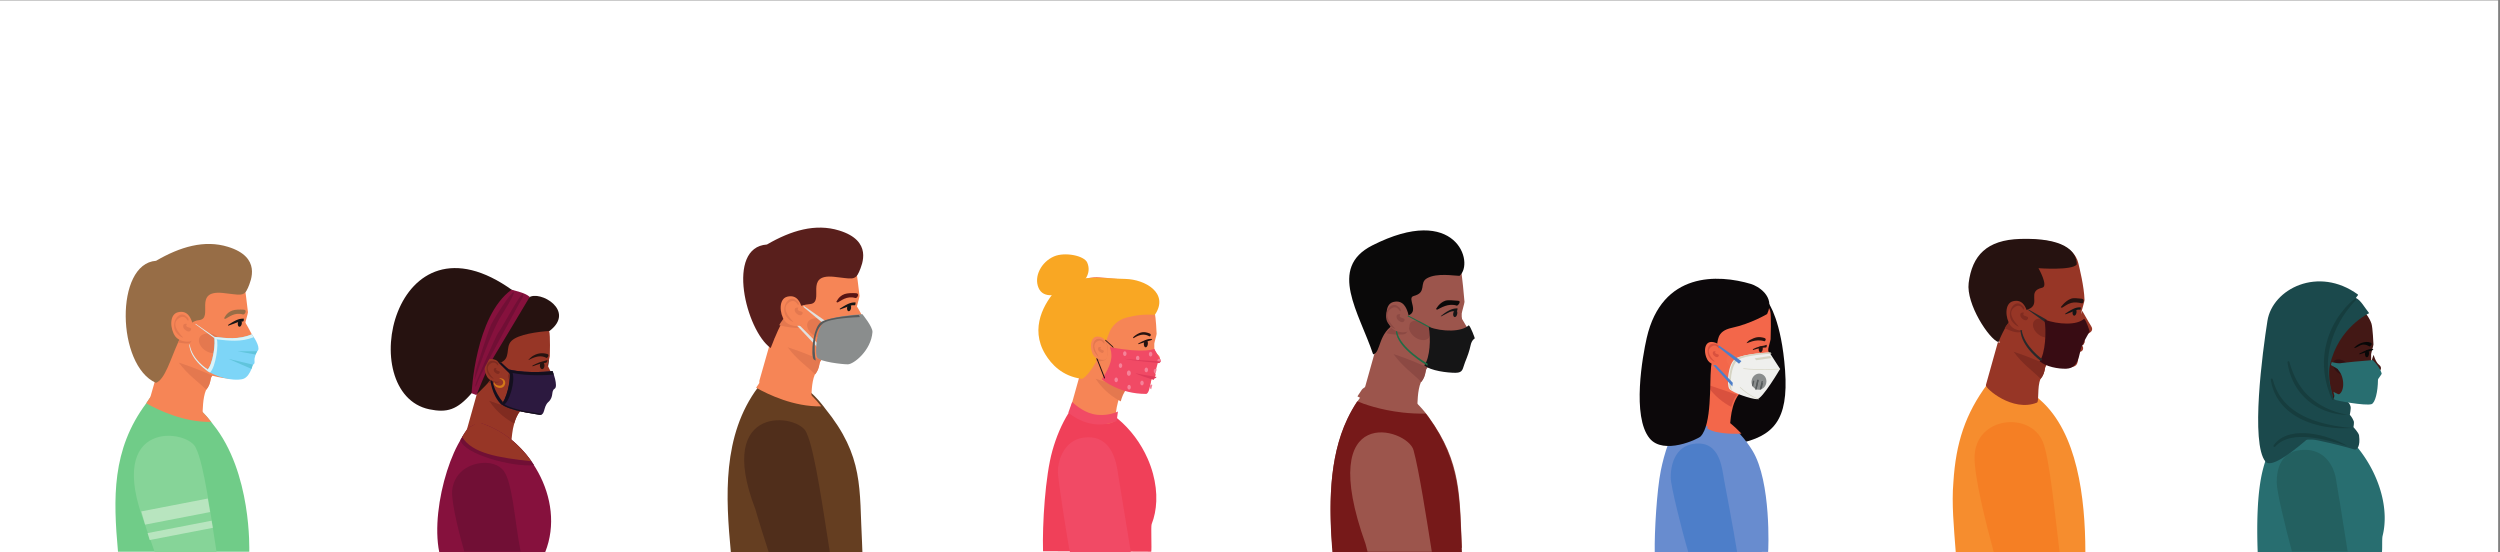 <svg xmlns="http://www.w3.org/2000/svg" xml:space="preserve" width="9477.333" height="2093.333"><rect width="100%" height="100%" fill="#808080" stroke="none"/><path d="M16300 0H0v3600.31h16300z" style="fill:#fff;fill-opacity:1;fill-rule:nonzero;stroke:none" transform="matrix(.581 0 0 -.581 0 2093.333)"/><path d="M16283.2 156.088c-2.2-15.066-5.2-29.892-8.8-44.404-5.1-20.184-1-90.467-4.7-111.684h-848.5c-6.2 170.24-6.2 404.589 36.4 567.789 4.7 18.093 9.9 35.922 15.5 53.439 11.1 34.864 24 68.481 38.9 100.462 36.2 77.731 84.1 145.731 146.7 198.473.2.193.4.361.6.529 4.8 4.037 16.8 11.461 30.1 19.295 18.5 10.957 39.6 22.754 47.2 27.44 56.5-16.531 110-40.608 159.8-70.619a733 733 0 0 0 62.3-42.049c1.6-1.154 3.2-2.331 4.7-3.509 52.9-40.247 100.6-87.318 142.1-138.787 29.8-36.908 56.4-76.074 79.5-116.634 14.9-26.19 28.4-52.958 40.2-80.085 52.8-120.094 74.8-246.867 58-359.656" style="fill:#286e70;fill-opacity:1;fill-rule:nonzero;stroke:none" transform="matrix(.555 0 0 -.555 0 2093.333)"/><path d="M16300 1101.31c-18-9.8-32.9-23.01-45.1-38.24-21.1-26.18-34.7-58.3-43.6-89.503-14.6-51.454-16.6-100.274-19-115.264-10.2-66.565-160.8-31.613-247.7 16.087-39 21.424-65.2 45.408-60.1 63.957 0 .195 72 256.903 72 256.903s306.2-51.5 343.5-93.94" style="fill:#995833;fill-opacity:1;fill-rule:nonzero;stroke:none" transform="matrix(.547 0 0 -.547 0 2093.333)"/><path d="M16281.1 1280.67c18.6-13.95 18.9-45.42-29.9-53.7-61.5-7.76-9.2 123.41-9.2 123.41.4 2.58 12.2-49.51 39.1-69.71" style="fill:#431815;fill-opacity:1;fill-rule:nonzero;stroke:none" transform="matrix(.554 0 0 -.554 0 2093.333)"/><path d="M16285.5 1163.38c14.5-20.35 1.4-36.35-16-36.35-.2 0-.3-.17-.4-.48-3.1-5.8-13.8-61.07-30.2-76.57-25.5-24.16-82-20.69-188.1 11.01l-210.8 51.73s-210.3 217.88-191.4 431.6c10.3 116.18 136.7 292.24 424.6 215.18 87.9-23.53 185.4-107.25 213.1-189.56 9-26.97 13.7-143.39 13.7-143.39-.3-8.24-15.6-58.88-16-66.89-2-45.79 7.2-92.04 2.9-129.39-.8-7.14-4.4-17.45 4.4-31.98.1-.15.3-.29.3-.44 8.3-9.1 5.3-34.47-6.1-34.47" style="fill:#431815;fill-opacity:1;fill-rule:nonzero;stroke:none" transform="matrix(.552 0 0 -.552 0 2093.333)"/><path d="M16271.2 1367.1c-1-13.89 4.4-25.61 12-26.16 7.7-.58 14.7 10.21 15.8 24.07 1 13.89-4.4 25.61-12 26.18-7.7.57-14.7-10.21-15.8-24.09" style="fill:#070707;fill-opacity:1;fill-rule:nonzero;stroke:none" transform="matrix(.551 0 0 -.551 0 2093.333)"/><path d="M16300 1061.89c-21.2-26.23-31.4-54.13-40.4-85.42-46.4 24.08-118.1 71.95-174.6 157.56 121.4-39.56 182.9-63.15 215-72.14" style="fill:#311112;fill-opacity:1;fill-rule:nonzero;stroke:none" transform="matrix(.545 0 0 -.545 0 2093.333)"/><path d="M16272.1 1413.44c4.9-2.84 27.9 18.16 7.2 26.17-35.8 13.88-88.6-7.27-113.2-37.73 31.8 1.38 49.1 44.46 106 11.56" style="fill:#070707;fill-opacity:1;fill-rule:nonzero;stroke:none" transform="matrix(.552 0 0 -.552 0 2093.333)"/><path d="M16300 5.03h-386.8c-48.8 180.034-105.9 418.938-105.9 479.08 0 101.48 33.3 205.452 154.4 223.546 168.8 25.247 239.2-102.165 255.9-192.658 7.9-42.463 51.5-311.206 82.4-509.968" style="fill:#236060;fill-opacity:1;fill-rule:nonzero;stroke:none" transform="matrix(.546 0 0 -.546 0 2093.333)"/><path d="M16268.2 1272.1c-16.3-6.06-39-14.21-64.7-1.21 24.6 42.53 48 91.39 67.2 138.51 29.3-32.1 22.5-128.06-2.5-137.3" style="fill:#86492a;fill-opacity:1;fill-rule:nonzero;stroke:none" transform="matrix(.541 0 0 -.541 0 2093.333)"/><path d="M16236.4 1426.47c-90.6 34.98-95.6-69.29-63.8-120.85 17.8-28.81 64.8-37.45 83-31.12 28.3 9.84 44.4 127.43-19.2 151.97" style="fill:#995833;fill-opacity:1;fill-rule:nonzero;stroke:none" transform="matrix(.542 0 0 -.542 0 2093.333)"/><path d="M16284.3 1326.2s15.7 14.57.9 19.33c-36.1 11.53-3.3 22.28-17.9 22.94-16.2.77-17-7.69-16-17.94s19.6-25.02 33-24.33" style="fill:#86492a;fill-opacity:1;fill-rule:nonzero;stroke:none" transform="matrix(.541 0 0 -.541 0 2093.333)"/><path d="M16293.2 1389.71c3-.99 6.8 16.38-8.9 25.28-52.9 29.87-78.8-22.3-63.9-69.84 7.2-23.09 31-47.69 34.2-44.58-16.4 26.74-52.4 80.7-9 105.5 31.2 17.83 43.1-14.86 47.6-16.36" style="fill:#86492a;fill-opacity:1;fill-rule:nonzero;stroke:none" transform="matrix(.54 0 0 -.54 0 2093.333)"/><path d="M16284.7 1238.56c-15.3-19.93-52.4-17.13-82.9 6.24-30.5 23.4-42.9 58.52-27.6 78.48 15.3 19.94 52.5 17.14 83-6.24 30.5-23.39 42.8-58.51 27.5-78.48" style="fill:#311112;fill-opacity:1;fill-rule:nonzero;stroke:none" transform="matrix(.547 0 0 -.547 0 2093.333)"/><path d="M16203.9 1358.7s78.6 24.76 87.4 27.67c8.7 2.91 7.3 8.73 7.3 8.73h-16.1c-23.3 0-78.6-30.57-78.6-30.57z" style="fill:#070707;fill-opacity:1;fill-rule:nonzero;stroke:none" transform="matrix(.552 0 0 -.552 0 2093.333)"/><path d="M16285.5 1163.38c14.5-20.35 1.4-36.35-16-36.35-.2 0-.3-.17-.4-.48-37.4 20.85-37.4 29.57-69.4 47.02 36.3 8.72 50.9 20.35 91.9 24.28 8.3-9.1 5.3-34.47-6.1-34.47" style="fill:#311112;fill-opacity:1;fill-rule:nonzero;stroke:none" transform="matrix(.552 0 0 -.552 0 2093.333)"/><path d="M16300 1644.54s-211.4-96.21-269.7-357.15c-26.8-120.09 52.5-313.392 52.5-313.392s-425-435.364-495.6-351.312c-105.3 125.316-19.8 762.614 13.1 969.374 35 220.11 350.1 379.26 622.4 180.75 6-4.36-18.5-21.33-11.6-24.78 32-16.03 56.9-63.52 88.9-103.49" style="fill:#1b494c;fill-opacity:1;fill-rule:nonzero;stroke:none" transform="matrix(.551 0 0 -.551 0 2093.333)"/><path d="M16194.7 1047.71s27.8-7.31 36.5-42.43c3.5-13.722-5.4-56.325-5.4-56.325s17.1-18.289 27.4-44.618c3.7-9.449-2.3-40.683-2.3-40.683s36.4-39.178 38.8-57.321c10.3-74.615-13.9-102.231-32.3-96.888-50.3 14.622-141.6 39.542-254.4 63.223-174.1 36.579-433-138.979-386.2 30.725 46.8 169.706 192.9 399.307 217.9 397.877 24.9-1.41 136.1-153.56 360-153.56" style="fill:#1b494c;fill-opacity:1;fill-rule:nonzero;stroke:none" transform="matrix(.549 0 0 -.549 0 2093.333)"/><path d="M16297.3 1743.8c-5.2-5.3-10.7-10.99-15.8-16.75-5.3-5.71-10.4-11.55-15.3-17.51-10-11.83-19.7-23.97-28.8-36.45-4.8-6.14-9.1-12.52-13.6-18.82s-8.6-12.88-12.9-19.23l-12.4-19.58c-3.8-6.67-7.8-13.27-11.6-19.98-30.5-53.55-53.1-111.2-67.5-170.75l-5-22.44-3.7-22.67-1-5.67c-.3-1.9-.4-3.8-.7-5.69l-1.3-11.42-1.4-11.41c-.5-3.83-.6-7.65-.9-11.47l-1.4-22.98-.2-23.02c0-3.85-.3-7.7-.1-11.54l.5-11.52.5-11.53c.2-3.85.2-7.69.6-11.52 5-61.43 18.4-122.33 38-181.7v-.03c1-3.01-.6-6.28-3.6-7.27-2.8-.93-5.9.43-7.1 3.06-26.4 57.67-44.3 119.76-52.3 183.51-3.3 31.89-5.4 64.14-3.2 96.34.3 4.02.2 8.06.7 12.05l1.1 12.05c.8 8.01 1.3 16.09 2.7 24.02l3.8 23.89 5 23.68c7.2 31.44 16.9 62.29 29.2 92.07 3.2 7.38 6.3 14.82 9.6 22.13l10.7 21.66 11.4 21.23c4 6.97 8.1 13.87 12.2 20.74 4.3 6.8 8.8 13.47 13.1 20.2 4.6 6.6 9.2 13.16 13.8 19.69 9.6 12.85 19.5 25.44 30 37.54 10.3 12.17 21.4 23.74 32.8 34.97 11.5 11.14 23.2 21.8 36.2 31.65 2.8 2.06 6.7 1.52 8.7-1.22 1.9-2.5 1.6-5.96-.6-8.12z" style="fill:#163d3e;fill-opacity:1;fill-rule:nonzero;stroke:none" transform="matrix(.548 0 0 -.548 0 2093.333)"/><path d="M16300 954.136c-12.4-.659-24.9-.048-37.3.928a412 412 0 0 0-37.2 4.86c-24.7 4.372-49.1 10.795-72.8 19.342-47.6 16.923-92.4 42.664-131.2 75.824-38.7 33.19-70.8 74.19-94.3 119.3-23 45.38-38.3 94.27-45 143.91-.5 3.74 2.1 7.21 5.8 7.72 3.5.47 6.7-1.71 7.6-4.96v-.04c13.1-47.16 30.3-92.68 53.9-134.56 23.7-41.77 53.7-79.64 89.5-111.44 35.8-31.72 76.8-57.78 120.9-77.829 22.1-10.013 45-18.56 68.3-25.813 5.9-1.905 11.7-3.541 17.7-5.251 5.9-1.563 11.8-3.126 17.8-4.566 3-.758 6-1.49 9-2.126 3-.684 6-1.343 9-1.929 6.1-1.318 12.2-2.393 18.3-3.37" style="fill:#163d3e;fill-opacity:1;fill-rule:nonzero;stroke:none" transform="matrix(.546 0 0 -.546 0 2093.333)"/><path d="M16300 861.471c-29.4-3.218-59-3.243-88.6-2.17-14.8.683-29.6 1.731-44.4 3.169a844 844 0 0 0-44.2 5.851c-58.7 9.411-116.8 26.038-171.1 52.294-13.6 6.582-26.9 13.629-39.8 21.552-3.3 1.902-6.5 4.023-9.7 6.021l-4.8 3.048-4.7 3.169c-6.2 4.218-12.3 8.777-18.4 13.287-12.1 9.239-23.6 19.138-34.6 29.621-11.1 10.437-21.2 21.917-30.8 33.717-4.8 5.87-9.3 12.07-13.7 18.21-4.3 6.29-8.6 12.61-12.4 19.19-4 6.43-7.5 13.21-11.2 19.87-3.2 6.85-6.8 13.55-9.6 20.6-12.1 27.79-20 57.14-24.5 86.74-.5 3.73 2 7.22 5.8 7.78 3.4.51 6.7-1.66 7.6-4.95v-.12c7.7-27.89 17.2-55.13 30.3-80.51 3.1-6.41 6.7-12.57 10.1-18.82 3.7-6.04 7.3-12.21 11.3-18.04 3.9-5.99 8.3-11.6 12.3-17.38 4.4-5.58 8.7-11.24 13.4-16.55 9.2-10.8 19-21.02 29.4-30.67 10.4-9.68 21.3-18.823 32.7-27.356 5.8-4.169 11.5-8.386 17.5-12.287l4.4-3.023 4.5-2.901c3-1.902 5.9-3.901 9-5.706 12.2-7.484 24.7-14.334 37.5-20.819 51.3-25.769 106.7-43.736 163.2-57.097 14.2-3.339 28.4-6.29 42.8-8.923a905 905 0 0 1 43.2-7.289c28.9-4.34 58.1-7.558 87.5-9.508" style="fill:#163d3e;fill-opacity:1;fill-rule:nonzero;stroke:none" transform="matrix(.547 0 0 -.547 0 2093.333)"/><path d="M16300 737.146c-43.2 13.821-86.5 26.202-130.1 36.776-43.5 10.378-87.3 18.95-131.3 23.321-22 2.198-44 3.224-65.9 2.784-10.9-.293-21.8-.903-32.6-2.002-10.8-1.197-21.5-2.784-32.1-5.006-21.1-4.323-41.6-11.21-60.5-21.124-19-9.817-36-23.175-51.1-38.999v-.097c-2.7-2.735-7-2.857-9.7-.245-2.5 2.344-2.8 6.105-1 8.84 13.3 19.39 31 36.142 51.1 48.84 10.1 6.398 20.8 11.698 31.8 16.313 10.9 4.64 22.3 8.23 33.7 11.111 11.5 2.833 23.1 5.031 34.7 6.545 11.7 1.441 23.3 2.344 35 2.686 11.7.415 23.3.195 34.9-.391 11.6-.537 23.1-1.562 34.5-2.954 45.9-5.471 90.7-16.435 133.9-31.038 21.6-7.302 42.9-15.507 63.8-24.665 20.8-9.304 41.3-19.072 60.9-30.695" style="fill:#163d3e;fill-opacity:1;fill-rule:nonzero;stroke:none" transform="matrix(.546 0 0 -.546 0 2093.333)"/><path d="M16236.7 1314.54s-248.4-18.84-251.3-28.09c10.4-14.19 7.3-30.62 17.8-42.86 48.5-57 39.9-178.81-23.7-166.98-9.9-14.93-11-29.1-8.9-31.05 8.8-8.17 217.3-45.788 257.2-32.49 25.1 8.37 43.7 84.7 44.3 166.98.1 8.58 27.9 36.36 25.1 44.32-13.3 38.43-35.3 65.85-60.5 90.17" style="fill:#286e70;fill-opacity:1;fill-rule:nonzero;stroke:none" transform="matrix(.554 0 0 -.554 0 2093.333)"/><path d="m16300 1252.13-86.7 49.74 5.3 20.24 55.9-10.64z" style="fill:#286e70;fill-opacity:1;fill-rule:nonzero;stroke:none" transform="matrix(.545 0 0 -.545 0 2093.333)"/><path d="m16300 1097.86-39.4 19.53 12.8-47.74 26.6-8.22z" style="fill:#286e70;fill-opacity:1;fill-rule:nonzero;stroke:none" transform="matrix(.544 0 0 -.544 0 2093.333)"/><path d="M16294.9 716.34c-4.6-112.804-25.9-221.739-65.4-322.296-11.6-29.452 3.5-356.16-5.5-387.251l-1524.8 6.794c-11.3 378.127 31.1 1060.353 131.6 1416.863 53.9 191.44 128.9 372.42 230.6 535.11 16 25.54 32.6 50.62 49.9 75.22.4.59.8 1.19 1.2 1.83 6.3 8.78 24.2 21.13 46 34.17 41.1 24.49 96 51.42 113.5 62.23 142.5-41.61 273-106.66 389.9-188.82 26.4-18.64 52.2-38.13 77.3-58.46 1.8-1.54 3.7-3.12 5.6-4.66 188.2-154.36 334.4-354.48 428.8-569.18 31-70.41 56.4-142.35 75.8-214.84 34.8-129.518 50.6-260.567 45.5-386.71" style="fill:#f04059;fill-opacity:1;fill-rule:nonzero;stroke:none" transform="matrix(.269 0 0 -.269 0 2093.333)"/><path d="M16300 2434.17c-37.4-20.36-68.3-47.81-93.8-79.47-43.9-54.34-72-121.14-90.5-185.92-30.4-106.97-34.6-208.42-39.5-239.56-21.3-138.27-334.1-65.7-514.6 33.42-81.1 44.52-135.6 94.41-124.9 132.9 0 .46 149.5 533.88 149.5 533.88s636.3-107.07 713.8-195.25" style="fill:#f68556;fill-opacity:1;fill-rule:nonzero;stroke:none" transform="matrix(.263 0 0 -.263 0 2093.333)"/><path d="M16261.3 2769.16c38-28.55 38.7-93.16-61.5-110.16-126-15.9-18.8 253.16-18.8 253.16.9 5.3 25-101.51 80.3-143" style="fill:#f68556;fill-opacity:1;fill-rule:nonzero;stroke:none" transform="matrix(.27 0 0 -.27 0 2093.333)"/><path d="M16270.1 2535.42c29.9-41.84 3-74.71-32.9-74.71-.2 0-.5-.4-.9-1.04-6.2-11.92-28.2-125.55-61.9-157.47-52.5-49.7-168.7-42.55-386.8 22.63l-433.7 106.39s-396.9 483.74-338.9 1070.76c23.5 238.7 247 396.5 485.8 372.93l387.2-38.21c186.2-18.39 326.9-295.88 383.8-465.15 18.6-55.46 28.2-294.89 28.2-294.89-.6-16.95-32.2-121.07-32.9-137.54-4.1-94.22 14.7-189.28 6-266.13-1.7-14.7-9-35.89 8.9-65.78.3-.25.6-.55.8-.84 17-18.77 10.8-70.95-12.7-70.95" style="fill:#f68556;fill-opacity:1;fill-rule:nonzero;stroke:none" transform="matrix(.269 0 0 -.269 0 2093.333)"/><path d="M16095.9 3308.81c-153 8.17-265.4-4.82-399-39.86-114.6-30.08-206.3-115.88-244.8-227.91-12.9-37.44-27.7-76.72-44-116.65-38.4-93.93-85-191.38-134-276.13-64.4-111.47-133-201.13-192.7-232.66-280.9 35.51-431.6 210.02-511.5 340.64-228.1 372.93-6.2 727.1 153.7 904.53 190.1 210.96 553.1 156.75 961.2 147.88 273.9-5.95 615.2-198.16 411.1-499.84" style="fill:#f9a723;fill-opacity:1;fill-rule:nonzero;stroke:none" transform="matrix(.272 0 0 -.272 0 2093.333)"/><path d="M16240.7 2962.39c-2.2-28.62 8.9-52.78 24.7-53.97 15.7-1.17 30.3 21.07 32.5 49.68 2.1 28.62-9 52.78-24.7 53.96-15.9 1.19-30.4-21.05-32.5-49.67" style="fill:#261310;fill-opacity:1;fill-rule:nonzero;stroke:none" transform="matrix(.267 0 0 -.267 0 2093.333)"/><path d="M16300 2360.27c-44.1-54.68-65.5-112.83-84.1-178.01-96.9 50.2-246.3 149.93-364.1 328.45 253.1-82.51 381.3-131.69 448.2-150.44" style="fill:#e4784f;fill-opacity:1;fill-rule:nonzero;stroke:none" transform="matrix(.262 0 0 -.262 0 2093.333)"/><path d="M16257.5 3053.75c10.1-5.84 42.5 25.39 0 41.88-73.7 28.55-123.2 20.94-189-22.45-11.4-7.55-45.4-31.9-40-40.43l2.1-5.78c5.4-8.56 110 94.46 226.9 26.78" style="fill:#261310;fill-opacity:1;fill-rule:nonzero;stroke:none" transform="matrix(.268 0 0 -.268 0 2093.333)"/><path d="M16300 0h-876.9c-22.3 74.352-174.7 1052.6-174.7 1152.23 0 46.64 5.5 95.16 16.8 142.81 39.6 168.14 150.9 326.13 347 355.47 350.8 52.48 454.3-245.95 489.1-434.08 16.8-90.65 135-839.391 198.7-1216.43" style="fill:#f14a65;fill-opacity:1;fill-rule:nonzero;stroke:none" transform="matrix(.263 0 0 -.263 0 2093.333)"/><path d="M16233.1 2822.08c-34.3-12.68-81.9-29.86-135.8-2.48 51.6 89.32 100.8 192.02 141.2 291.01 61.5-67.45 47.2-269.07-5.4-288.53" style="fill:#e4784f;fill-opacity:1;fill-rule:nonzero;stroke:none" transform="matrix(.258 0 0 -.258 0 2093.333)"/><path d="M16200.2 3149.16c-184.1 88.61-201.2-145.75-134.3-254.21 37.4-60.59 136.4-78.7 174.5-65.45 59.6 20.74 47.9 277.25-40.2 319.66" style="fill:#f68556;fill-opacity:1;fill-rule:nonzero;stroke:none" transform="matrix(.258 0 0 -.258 0 2093.333)"/><path d="M16267.1 2938.68s32.9 30.64 1.7 40.63c-75.9 24.31-6.9 46.87-37.5 48.31-34 1.59-35.7-16.18-33.7-37.76s41.3-52.58 69.5-51.18" style="fill:#e4784f;fill-opacity:1;fill-rule:nonzero;stroke:none" transform="matrix(.257 0 0 -.257 0 2093.333)"/><path d="M16285.7 3075.9c6.2-2.1 14.3 34.48-18.8 53.2-111.3 62.91-165.9-46.94-134.6-147.08 15.2-48.62 65.5-100.41 72-93.87-34.4 56.32-110.1 169.97-18.8 222.17 65.7 37.56 90.8-31.29 100.2-34.42" style="fill:#e4784f;fill-opacity:1;fill-rule:nonzero;stroke:none" transform="matrix(.257 0 0 -.257 0 2093.333)"/><path d="M16268.2 2719.27c-31.8-41.48-108.9-35.66-172.2 12.96-63.4 48.57-89.1 121.59-57.3 163.02 31.8 41.44 108.9 35.63 172.3-12.97 63.4-48.61 89-121.59 57.2-163.01" style="fill:#e4784f;fill-opacity:1;fill-rule:nonzero;stroke:none" transform="matrix(.263 0 0 -.263 0 2093.333)"/><path d="M16102.1 2941.78s161.9 50.98 179.9 56.98c18 5.99 15 17.99 15 17.99h-33c-47.9 0-161.9-62.98-161.9-62.98z" style="fill:#261310;fill-opacity:1;fill-rule:nonzero;stroke:none" transform="matrix(.268 0 0 -.268 0 2093.333)"/><path d="M16270.1 2535.42c29.9-41.84 3-74.71-32.9-74.71-.2 0-.5-.4-.9-1.04-83.1 33.51-100.8 51.88-124.7 117.65 95.7-11.96 113.6 17.92 171.2 29.05 17-18.77 10.8-70.95-12.7-70.95" style="fill:#f04059;fill-opacity:1;fill-rule:nonzero;stroke:none" transform="matrix(.269 0 0 -.269 0 2093.333)"/><path d="M15984.2 3913.58c-189.8-81.99-410.6-138.24-483.9 31.34-73.2 169.58 40.7 387.42 230.5 469.41 161.7 69.83 450.8 12.46 496-91.91 73.2-169.58-52.7-326.85-242.6-408.84" style="fill:#f9a723;fill-opacity:1;fill-rule:nonzero;stroke:none" transform="matrix(.254 0 0 -.254 0 2093.333)"/><path d="m16281.5 1912.07 18.5 139.05s-166.8-83.4-364.5-37.09c-165.7 38.83-302.8 176.09-302.8 176.09l-55.6-154.44s308.9-287.33 704.4-123.61" style="fill:#f14a65;fill-opacity:1;fill-rule:nonzero;stroke:none" transform="matrix(.26 0 0 -.26 0 2093.333)"/><path d="m16300 2691.92-20.9-18.04-24.6-21.3s-.5-1.88-1.4-5.28c-3.4-12.97-12.8-47.78-22.3-83.68-5.2-19.57-10.4-39.44-14.8-56.31-4.8-18.19-8.5-32.84-9.9-39.59-1.1-4.73-3-8.98-5.6-12.82-12-18.29-36.8-26.53-36.8-26.53s-.6-5.62-1.8-15.04c-2-15.33-5.6-40.68-11-68.04-4.1-20.66-9.3-42.46-15.6-61.89-11.1-34.26-25.7-61.09-44.4-61.09-372.6 0-601.5 190.33-621.1 206.06 124.3 184.81 166.7 312.07 112.1 451.43 496.9-93.94 624.2-24.24 624.2-24.24z" style="fill:#f14a65;fill-opacity:1;fill-rule:nonzero;stroke:none" transform="matrix(.27 0 0 -.27 0 2093.333)"/><path d="m16291.3 3010.9-109.9 99.86-4.8-12.01 123.4-112.56z" style="fill:#261310;fill-opacity:1;fill-rule:nonzero;stroke:none" transform="matrix(.259 0 0 -.259 0 2093.333)"/><path d="m16300 2572.49-10.3-15.42-120.3 306.75 20.9-12.62z" style="fill:#261310;fill-opacity:1;fill-rule:nonzero;stroke:none" transform="matrix(.257 0 0 -.257 0 2093.333)"/><path d="M16300 2512.77c0-19.07-11.3-34.51-25.2-34.51-14 0-25.3 15.44-25.3 34.51 0 19.03 11.3 34.46 25.3 34.46 13.9 0 25.2-15.43 25.2-34.46" style="fill:#f58299;fill-opacity:1;fill-rule:nonzero;stroke:none" transform="matrix(.26 0 0 -.26 0 2093.333)"/><path d="M16300 2410.96c0-18.65-11-33.75-24.7-33.75-13.6 0-24.6 15.1-24.6 33.75 0 18.61 11 33.7 24.6 33.7 13.7 0 24.7-15.09 24.7-33.7" style="fill:#f58299;fill-opacity:1;fill-rule:nonzero;stroke:none" transform="matrix(.266 0 0 -.266 0 2093.333)"/><path d="M16300 2588.03c0-18.6-11-33.65-24.6-33.65-13.5 0-24.5 15.05-24.5 33.65 0 18.55 11 33.59 24.5 33.59 13.6 0 24.6-15.04 24.6-33.59" style="fill:#f58299;fill-opacity:1;fill-rule:nonzero;stroke:none" transform="matrix(.267 0 0 -.267 0 2093.333)"/><path d="M16300 2776.33c0-18.68-11.1-33.84-24.7-33.84-13.7 0-24.8 15.16-24.8 33.84 0 18.73 11.1 33.88 24.8 33.88 13.6 0 24.7-15.15 24.7-33.88" style="fill:#f58299;fill-opacity:1;fill-rule:nonzero;stroke:none" transform="matrix(.265 0 0 -.265 0 2093.333)"/><path d="M16300 2801.17c0-18.47-11-33.46-24.5-33.46s-24.5 14.99-24.5 33.46c0 18.53 11 33.52 24.5 33.52s24.5-14.99 24.5-33.52" style="fill:#f58299;fill-opacity:1;fill-rule:nonzero;stroke:none" transform="matrix(.268 0 0 -.268 0 2093.333)"/><path d="M16300 2366.94c-4.1-20.85-9.4-42.85-15.7-62.45-11.6 2.63-20.3 16.42-20.3 32.99 0 18.46 10.9 33.44 24.4 33.44 4.2 0 8.2-1.44 11.6-3.98" style="fill:#f58299;fill-opacity:1;fill-rule:nonzero;stroke:none" transform="matrix(.268 0 0 -.268 0 2093.333)"/><path d="M16300 2574.56c-5.2-19.66-10.4-39.62-14.9-56.55-11.7.94-22.4 13.22-24.8 29.51-2.8 18.17 5.8 34.56 19 36.54 7.7 1.14 15.2-2.67 20.7-9.5" style="fill:#f58299;fill-opacity:1;fill-rule:nonzero;stroke:none" transform="matrix(.269 0 0 -.269 0 2093.333)"/><path d="M16300 2873.1c0-18.91-11.2-34.3-25.1-34.3-13.8 0-25 15.39-25 34.3 0 18.96 11.2 34.29 25 34.29 13.9 0 25.1-15.33 25.1-34.29" style="fill:#f58299;fill-opacity:1;fill-rule:nonzero;stroke:none" transform="matrix(.262 0 0 -.262 0 2093.333)"/><path d="m16299.9 2677.28-24.7-21.33s-.5-1.88-1.4-5.28c-10.3 2.42-19.6 13.33-22.4 27.74-3.5 18.02 4.3 34.66 17.4 37.28 13.2 2.57 26.7-9.93 30.3-27.95.7-3.6.9-7.1.8-10.46" style="fill:#f58299;fill-opacity:1;fill-rule:nonzero;stroke:none" transform="matrix(.27 0 0 -.27 0 2093.333)"/><path d="M16300 2377.98c0-18.83-11.1-34.07-24.9-34.07-13.7 0-24.9 15.24-24.9 34.07 0 18.78 11.2 34.02 24.9 34.02 13.8 0 24.9-15.24 24.9-34.02" style="fill:#f58299;fill-opacity:1;fill-rule:nonzero;stroke:none" transform="matrix(.263 0 0 -.263 0 2093.333)"/><path d="M16300 2710.28c0-18.98-11.2-34.34-25.1-34.34-13.8 0-25.1 15.36-25.1 34.34 0 18.93 11.3 34.29 25.1 34.29 13.9 0 25.1-15.36 25.1-34.29" style="fill:#f58299;fill-opacity:1;fill-rule:nonzero;stroke:none" transform="matrix(.261 0 0 -.261 0 2093.333)"/><path d="M16300 2580.78c0-21.46-12.7-38.86-28.4-38.86s-28.4 17.4-28.4 38.86 12.7 38.86 28.4 38.86 28.4-17.4 28.4-38.86" style="fill:#f58299;fill-opacity:1;fill-rule:nonzero;stroke:none" transform="matrix(.263 0 0 -.263 0 2093.333)"/><path d="M16300 2469.97c-12.1-18.41-37.1-26.69-37.1-26.69s-.6-5.66-1.8-15.13c-74.2 21.78-240.8 75.46-257.3 94.36 40.5-11.91 218.8-40.58 296.2-52.54" style="fill:#e03b5a;fill-opacity:1;fill-rule:nonzero;stroke:none" transform="matrix(.269 0 0 -.269 0 2093.333)"/><path d="M16300 2677.26s-461.1 27.3-515.7 39.45c84.9-27.31 491.4-60.68 491.4-60.68z" style="fill:#e03b5a;fill-opacity:1;fill-rule:nonzero;stroke:none" transform="matrix(.27 0 0 -.27 0 2093.333)"/><path d="M15647.1 5561.1c0-1054.5-924.9-470.3-1807-1048-206.8-135.5-256.7 180.5-397.5 18-412.6-475.8-701.6-563.1-1204.4-458.5-2156.8 448.5-1031 5846.35 2378.9 3385.79 783-325.26 1030-842.79 1030-1897.29" style="fill:#261210;fill-opacity:1;fill-rule:nonzero;stroke:none" transform="matrix(.133 0 0 -.133 0 2093.333)"/><path d="M15539.4.102c.1.3-2602.1-.301-3019.1 0C12248.4 1337 13000.1 3597.9 13664.6 3693.6 15031.9 3306.1 16146.1 1522.1 15539.4.102" style="fill:#86113d;fill-opacity:1;fill-rule:nonzero;stroke:none" transform="matrix(.133 0 0 -.133 0 2093.333)"/><path d="M15020.7 4193.8c-73.9-40.1-134.9-94.3-185.2-156.9-86.7-107.3-142.2-239.1-178.7-367.1-60.2-211.1-68.4-411.5-77.9-472.9-42.1-273.1-659.7-129.8-1016.2 65.9-160.2 87.9-267.6 186.4-246.6 262.5-.1.8 295.1 1054 295.1 1054s1256.4-211.3 1409.5-385.5M15767.5 4994.9c78.3-168.6 54.2-253-174.6-259-255-32.2 6 602.3 6 602.3 2.8 9.4 122.9-244.8 168.6-343.3" style="fill:#973626;fill-opacity:1;fill-rule:nonzero;stroke:none" transform="matrix(.133 0 0 -.133 0 2093.333)"/><path d="M15610.9 4495c60.3-84.3 6.1-150.6-66.2-150.6-.5 0-1.1-.7-1.8-2-12.4-24.1-56.9-253-124.7-317.2-105.7-100.2-339.8-85.7-779.2 45.6l-873.6 214.2s-961.8 1086.3-682.7 2156.92c155.1 594.85 1034.5 781.57 1739.2 588.82 363.7-99.45 716.6-387.83 831.2-728.8 37.5-111.73 18.1-716.74 18.1-716.74-1.4-34.2-64.8-243.9-66.3-277.1-8.2-189.8 29.7-381.3 12.1-536-3.4-29.7-18.1-72.3 18-132.5.6-.6 1.2-1.2 1.6-1.8 34.2-37.8 21.8-142.8-25.7-142.8" style="fill:#973626;fill-opacity:1;fill-rule:nonzero;stroke:none" transform="matrix(.133 0 0 -.133 0 2093.333)"/><path d="M15387.5 5320.1c0-57.5 29.7-104.1 66.2-104.1 36.6 0 66.3 46.6 66.3 104.1s-29.7 104.2-66.3 104.2c-36.5 0-66.2-46.7-66.2-104.2" style="fill:#261310;fill-opacity:1;fill-rule:nonzero;stroke:none" transform="matrix(.133 0 0 -.133 0 2093.333)"/><path d="M14821.9 4019.2c-86.6-107.4-128.6-221.4-165.1-349.4-190.1 98.5-483.3 294.3-714.3 644.5 496.5-161.8 748.2-258.3 879.4-295.1" style="fill:#802b20;fill-opacity:1;fill-rule:nonzero;stroke:none" transform="matrix(.133 0 0 -.133 0 2093.333)"/><path d="M15574.8 5537c20.3-11.8 106.9 91.4 18.1 114.4-162.7 42.2-295.6 15.8-427.7-72.2-36.1-24.1-108.4-102.4-108.4-102.4 10.8-17.3 282.6 196.5 518 60.2" style="fill:#261310;fill-opacity:1;fill-rule:nonzero;stroke:none" transform="matrix(.133 0 0 -.133 0 2093.333)"/><path d="M14840 20.602c0 .296-1518.6-.2-1605.9 0-109 370.199-360.3 1319.298-348.5 1714.498 68.8 832.2 1089.3 988 1424.9 635.2 301-266.7 358.7-1520.902 529.5-2349.698" style="fill:#710f35;fill-opacity:1;fill-rule:nonzero;stroke:none" transform="matrix(.133 0 0 -.133 0 2093.333)"/><path d="M14961.6 4757.3c-62.8-81.8-215.1-70.4-340.3 25.6-125.1 96-175.7 240.1-113 321.9 62.8 81.9 215.1 70.4 340.3-25.6 125.1-95.9 175.7-240.1 113-321.9" style="fill:#802b20;fill-opacity:1;fill-rule:nonzero;stroke:none" transform="matrix(.133 0 0 -.133 0 2093.333)"/><path d="M15177.3 5296.1s234.9 96.3 379.4 102.4c38.1 1.6 48.2 78.3 48.2 78.3s-120.5-36.2-150.6-42.2c-94.5-18.9-277-114.4-277-114.4z" style="fill:#261310;fill-opacity:1;fill-rule:nonzero;stroke:none" transform="matrix(.133 0 0 -.133 0 2093.333)"/><path d="M15610.9 4495c60.3-84.3 6.1-150.6-66.2-150.6-.5 0-1.1-.7-1.8-2-70.5 56.2-148.8 128.5-251.2 200.8 180.7 18 228.9 72.3 344.9 94.6 34.2-37.8 21.8-142.8-25.7-142.8" style="fill:#64101e;fill-opacity:1;fill-rule:nonzero;stroke:none" transform="matrix(.133 0 0 -.133 0 2093.333)"/><path d="M15546.3 6258.93c-309.6-21.03-882.7-90.1-1076.8-281.15-192.2-189.15 12-508.46-341-628.14-86.2-29.2-178.8-203-198.7-404.52-5.5-55.52-383.6-423.49-429.4-462.82-658 167.45-1812.5 3475.54 1459.6 2721.8 305.1 221.34 1340-370.88 586.3-945.17" style="fill:#261210;fill-opacity:1;fill-rule:nonzero;stroke:none" transform="matrix(.134 0 0 -.134 0 2093.333)"/><path d="M14205.9 4841c-50.9-18.8-225.8-27.1-301.1-16 42.1 72.3 115.2 98.2 120.7 154.1 63.9 125 120.7 253.8 176 389.2 118.9-130.3 105.9-489.7 4.4-527.3" style="fill:#802b20;fill-opacity:1;fill-rule:nonzero;stroke:none" transform="matrix(.133 0 0 -.133 0 2093.333)"/><path d="M15099 7277.7s-825.2-1385.34-1024-1710.6c-198.7-325.2-493.9-1090.2-493.9-1090.2l-138.5 54.2s96.4 2198.49 1138.4 2951.38c162.6-48.18 385.5-90.34 518-204.78" style="fill:#86113d;fill-opacity:1;fill-rule:nonzero;stroke:none" transform="matrix(.133 0 0 -.133 0 2093.333)"/><path d="M14128.1 5479.5c-366.4 147.3-369.3-306.9-226.3-507.4 79.8-112.1 272.9-134.4 344.9-103.9 112.2 47.6 56.8 540.8-118.6 611.3" style="fill:#973626;fill-opacity:1;fill-rule:nonzero;stroke:none" transform="matrix(.133 0 0 -.133 0 2093.333)"/><path d="M14215.7 5084.5c17.5 8.8 59.4 63.1-1.9 78.4-149.1 37.1-19.3 89.3-78.4 88.2-65.6-1.3-66.7-35.7-60-77 6.6-41.3 91.6-114.1 140.3-89.6" style="fill:#802b20;fill-opacity:1;fill-rule:nonzero;stroke:none" transform="matrix(.133 0 0 -.133 0 2093.333)"/><path d="M14193.4 5320.1c13.2-3.5 24.5 72.1-45.4 105.7-234.8 112.9-331.1-117.9-253.9-317.5 37.5-96.9 164.6-175.1 177-160.9-109.9 114.2-264.9 310.6-86.1 429.2 128.7 85.3 188.9-51.4 208.4-56.5" style="fill:#802b20;fill-opacity:1;fill-rule:nonzero;stroke:none" transform="matrix(.133 0 0 -.133 0 2093.333)"/><path d="M14815.9 7121.09S13683.5 5049.1 13629.3 4886.5s-90.3-216.8-78.3-120.5c12.1 96.4 585.8 1407.76 650.5 1487.76 102.4 126.48 628 1131.01 704.7 1102.24 48.2-18.07-72.2-204.79-90.3-234.91M14285.8 6735.61c-295.1-469.81-680.6-1596.11-734.8-1758.81-54.2-162.6-12 48.2 0 144.6 12.1 96.4 355.4 1156.45 439.7 1349.2 65.2 149.09 579.8 968.37 656.5 939.61 48.2-18.07-342.7-644.86-361.4-674.6M15222.7 2480.4c-606.4-61.8-1990.9 304-2102 714.7 17 30.7 34.5 61.1 52.4 91.2 44.9 75.6 92.5 149.3 143 220.9 20.9 29.7 107.8 79.2 187.6 122.1 78.9 20.3 159.5 32.8 240.8 38.6 585.9-199.1 1065.8-595.9 1404-1076.9 25.6-36.4 50.3-73.3 74.2-110.6" style="fill:#710f35;fill-opacity:1;fill-rule:nonzero;stroke:none" transform="matrix(.133 0 0 -.133 0 2093.333)"/><path d="M15148.5 2591c-947 103.1-1698.9 227.1-1975.4 695.3 44.9 75.6 92.5 149.3 143 220.9 36 51.1 267.6 161 321.6 194.5 634.5-185.5 1152.3-600.8 1510.8-1110.7" style="fill:#973626;fill-opacity:1;fill-rule:nonzero;stroke:none" transform="matrix(.133 0 0 -.133 0 2093.333)"/><path d="M14235.1 4958.7c6.8.5 13.7.8 20.7.7 6.9-.3 14-.5 20.9-1.5 14.2-1.4 28.2-5.2 42.1-10.5 27.5-10.5 54.5-31.9 69.3-62.3s16.3-66.3 6.8-97.6c-4.6-15.9-11.7-30.9-21.2-44.7-9.4-13.8-21.3-26.3-36.2-36.4-15.7-10.5-31-16-46.9-19.9-15.9-4-32.2-5.1-48.1-4.5-31.7 1.6-61.7 10.9-88 25.7-26.2 14.8-49.6 34.8-65.9 60.8-8 13-14.3 27.7-15.6 43.8-.6 7.9.2 16.1 2.6 23.6 2.5 7.4 6.7 14.1 11.9 19.1l5.1-3.2c-7.5-25.6 7.6-45.1 24.4-60.3 17.5-15.3 38.7-26.7 60.5-34.5 21.9-7.7 44.6-11.8 66.1-11.2 10.7.1 21.1 1.9 31 4.4 9.9 2.6 19.7 6.8 26.2 11.1 14.7 9.5 27.6 26.8 35.1 45.5 7.3 19 9.4 39.6 3.9 58.6-5.2 19.2-18.4 37.3-37.6 51.7-19.1 14.8-42.9 25.7-68 35.7z" style="fill:#d47a19;fill-opacity:1;fill-rule:nonzero;stroke:none" transform="matrix(.133 0 0 -.133 0 2093.333)"/><path d="M15753.2 5162.9s165.8-437.8 55.3-503.8c-110.5-65.9-12.3-227.9-178.1-377.8s-67.5-407.8-288.6-359.9c-169.2 36.8-785.9 102-1056.1 299.9 135.1 72 313.4 720.8 233.5 984.7 565.4-129.1 1234-43.1 1234-43.1" style="fill:#2c193f;fill-opacity:1;fill-rule:nonzero;stroke:none" transform="matrix(.133 0 0 -.133 0 2093.333)"/><path d="M15434 3945.4c8.1-1.6 15.7-2.7 22.9-3.6-24.6-23.8-61.1-33.4-121.2-20.4-169.2 36.8-785.9 102-1056.1 299.9 135.1 72 313.3 720.7 233.5 984.7 565.3-129.1 1234-43.1 1234-43.1s15.6-41.2 34.1-100.4c-180.5-15.9-709.4-49.9-1169.8 45.1 79.8-238.7-98.4-825.7-233.5-890.8 270.2-179.1 886.9-238.1 1056.1-271.4" style="fill:#140f1e;fill-opacity:1;fill-rule:nonzero;stroke:none" transform="matrix(.133 0 0 -.133 0 2093.333)"/><path d="M14279.6 5414.9s172-165.9 233.5-208.9c36.9 0 24.6-129.1 24.6-129.1l-312.1 309.5zM14334.9 4278.1c-264.2 325.7-282.7 577.6-301.1 602.2-36.9 18.4-55.3 24.6-55.3 24.6s30.7-405.6 294.9-682.1c25.5-26.6 61.5 34.6 61.5 55.3" style="fill:#140f1e;fill-opacity:1;fill-rule:nonzero;stroke:none" transform="matrix(.133 0 0 -.133 0 2093.333)"/><path d="M16116.7 2269.38s117.7-156.25 150.5-613.43-108-600.24-432.1-667.758c-202-42.083-603.8 8.007-605.7 23.448-2 15.43 476.4 1630.04 887.3 1257.74" style="fill:#0c080a;fill-opacity:1;fill-rule:nonzero;stroke:none" transform="matrix(.416 0 0 -.416 0 2093.333)"/><path d="M16269 2.23 15225.7 0c-3.5 187.668 19.3 568.856 55.9 751.028 8.2 40.766 17.7 81.015 28.5 120.651 23.4 85.864 53.3 168.631 90.7 246.601 27.7 57.71 59.4 112.77 95.8 164.59.3.38.6.77.9 1.16 11.6 16.55 86.5 52.05 103.9 62.88 41-11.99 80.5-26.96 118.4-44.52 23.8-11.02 46.9-23.11 69.4-36.11 15-8.69 29.7-17.81 44.1-27.28 25.2-16.59 49.4-34.43 72.7-53.35 31-25.15 60.3-52.24 87.7-80.88 4.8-4.95 9.5-9.93 14.1-15 44.2-48.01 83.3-100.189 117-155.017C16300 649.419 16271.4 9.02 16269 2.23" style="fill:#688ccf;fill-opacity:1;fill-rule:nonzero;stroke:none" transform="matrix(.412 0 0 -.412 0 2093.333)"/><path d="M16300 1529.63c-24.3-13.2-44.3-31-60.8-51.52-28.5-35.23-46.7-78.54-58.7-120.54-19.8-69.35-22.4-135.11-25.6-155.31-13.8-89.64-216.6-42.59-333.6 21.67-52.6 28.87-87.9 61.21-81 86.16 0 .3 96.9 346.12 96.9 346.12s412.5-69.41 462.8-126.58" style="fill:#f3674a;fill-opacity:1;fill-rule:nonzero;stroke:none" transform="matrix(.406 0 0 -.406 0 2093.333)"/><path d="M16277 1749.36c23-34.43 11.1-55-54.4-66.14-82.4-10.36-5.8 190.62-5.8 190.62.9 3.02 40.8-95.29 60.2-124.48" style="fill:#f3674a;fill-opacity:1;fill-rule:nonzero;stroke:none" transform="matrix(.413 0 0 -.413 0 2093.333)"/><path d="M16272.2 1606.65c19.6-27.34 2-48.78-21.4-48.78-.2 0-.4-.23-.6-.68-4-7.78-18.4-81.93-40.4-102.72-34.2-32.46-110.1-27.8-252.4 14.74l-283 69.42s-311.6 351.89-221.2 698.7c50.3 192.7 335.2 253.18 563.4 190.75 117.9-32.22 234.2-96.37 271.3-206.83 12.1-36.19 3.9-261.45 3.9-261.45-.5-11.07-21-79-21.5-89.76-2.7-61.47 9.6-123.51 3.9-173.65-1.1-9.59-5.8-23.43 5.8-42.93.2-.16.4-.35.6-.55 11-12.24 7-46.26-8.4-46.26" style="fill:#f3674a;fill-opacity:1;fill-rule:nonzero;stroke:none" transform="matrix(.412 0 0 -.412 0 2093.333)"/><path d="M16261.4 1881.23c-1.3-17.86 6-32.94 16.2-33.72 10.3-.79 19.7 13.07 21.1 30.93 1.3 17.86-5.2 23.41-15.5 24.18s-20.4-3.53-21.8-21.39" style="fill:#261310;fill-opacity:1;fill-rule:nonzero;stroke:none" transform="matrix(.41 0 0 -.41 0 2093.333)"/><path d="M16300 1478.19c-28.5-35.38-42.4-72.99-54.4-115.16-62.7 32.47-159.4 96.99-235.5 212.48 163.7-53.38 246.6-85.19 289.9-97.32" style="fill:#d9513e;fill-opacity:1;fill-rule:nonzero;stroke:none" transform="matrix(.404 0 0 -.404 0 2093.333)"/><path d="M16273.2 1945.7c7.2-2.46 26.8 23.77-2 31.24-52.7 13.67-78.1 7.81-134.7-21.48-12.5-6.47-27.4-27.34-27.4-27.34 3.5-5.59 84 44.92 164.1 17.58" style="fill:#261310;fill-opacity:1;fill-rule:nonzero;stroke:none" transform="matrix(.411 0 0 -.411 0 2093.333)"/><path d="M16300 2.277h-458.4c-62.2 209.529-164.5 620.302-164.5 698.286 0 73.66 14.6 152.6 53.6 213.488 18.6 29.042 42.6 53.992 73.2 72.308 24.8 14.821 53.9 25.341 87.8 30.231.4.03.7.1 1 .16 128 18.06 194.4-42.998 231.8-123.06 34.9-74.716 44.5-166 55.4-224.94 9.8-52.606 87.4-459.551 120.1-666.473" style="fill:#4d7ec9;fill-opacity:1;fill-rule:nonzero;stroke:none" transform="matrix(.404 0 0 -.404 0 2093.333)"/><path d="M16279.4 1714.53c-20.6-26.89-70.6-23.11-111.7 8.41-41.1 31.48-57.7 78.83-37.1 105.69 20.6 26.85 70.6 23.11 111.7-8.41s57.7-78.83 37.1-105.69" style="fill:#f46b4d;fill-opacity:1;fill-rule:nonzero;stroke:none" transform="matrix(.406 0 0 -.406 0 2093.333)"/><path d="M16168.3 1864.51s68.5 23.46 119.3 23.46c12.4 0 7.9 25.42 7.9 25.42s-19.6-7.33-23.5-7.82c-62.6-7.82-103.7-33.24-103.7-33.24z" style="fill:#261310;fill-opacity:1;fill-rule:nonzero;stroke:none" transform="matrix(.411 0 0 -.411 0 2093.333)"/><path d="M16280.5 1607.46c19.5-27.35 1.9-48.8-21.5-48.8q-.3 0-.6-.69c-22.8 18.25-24.8 35.82-58 59.25 58.6 5.83 50.8 29.27 88.4 36.53 11.1-12.25 7.1-46.29-8.3-46.29" style="fill:#f46b4d;fill-opacity:1;fill-rule:nonzero;stroke:none" transform="matrix(.411 0 0 -.411 0 2093.333)"/><path d="M16220.4 2186s-149.9-89.23-322.5-126.25c-150.6-32.32-123.4-123.65-145-190.2-2.2-6.81-4.9-13.36-8.4-19.58-21.7-38.71-33-95.11-39.4-160.67-13.5-139.67 9.6-517.91-95.4-626.91-22-22.86-339-173.722-467.6-17.83-165.2 200.07-64.3 758.87-26.9 921.96 139.8 609.9 655.4 585.82 957.5 495.3 58.1-17.38 227.3-110.71 147.7-275.82" style="fill:#0c080a;fill-opacity:1;fill-rule:nonzero;stroke:none" transform="matrix(.413 0 0 -.413 0 2093.333)"/><path d="M16263.3 1754.2c-11.9-4.39-22.1-10.02-42.7-9.46 6.6 67.72 18.2 125.97 40.7 165.95 3.6 6.43 6.4 13.19 8.7 20.22 30-50.11 24.4-165.18-6.7-176.71" style="fill:#f46b4d;fill-opacity:1;fill-rule:nonzero;stroke:none" transform="matrix(.4 0 0 -.4 0 2093.333)"/><path d="M16223.2 1978.13c-121.9 49.03-122.9-102.1-75.3-168.86 26.5-37.27 90.8-44.72 114.8-34.54 37.3 15.81 18.9 179.95-39.5 203.4" style="fill:#f3674a;fill-opacity:1;fill-rule:nonzero;stroke:none" transform="matrix(.401 0 0 -.401 0 2093.333)"/><path d="M16280.2 1849.84c5.8 2.94 19.8 21.07-.6 26.14-49.7 12.37-6.5 29.79-26.2 29.41-21.8-.43-22.2-11.91-20-25.68 2.2-13.73 30.6-38.03 46.8-29.87" style="fill:#d9513e;fill-opacity:1;fill-rule:nonzero;stroke:none" transform="matrix(.4 0 0 -.4 0 2093.333)"/><path d="M16291.8 1930.65c4.4-1.15 8.2 24.06-15.1 35.28-78.4 37.7-110.5-39.36-84.8-105.94 12.5-32.34 55-58.44 59.1-53.7-36.7 38.11-88.4 103.65-28.7 143.22 42.9 28.46 63-17.16 69.5-18.86" style="fill:#d9513e;fill-opacity:1;fill-rule:nonzero;stroke:none" transform="matrix(.4 0 0 -.4 0 2093.333)"/><path d="M16300 1109.66c-3-.16-232.6-13.76-320 49.87 9.7 27.13 16.9 57.51 22.5 90.13.2 1.35.4 2.7.7 4.09 20.8 14.81 46.9 27.68 74.2 35.65 15.2-8.83 30.3-18.11 44.9-27.79 59.8-39.43 114.5-85.59 163.4-136.64 4.5-5.3 9.3-10.44 14.3-15.31" style="fill:#f3674a;fill-opacity:1;fill-rule:nonzero;stroke:none" transform="matrix(.405 0 0 -.405 0 2093.333)"/><path d="M16203 1828.45s-239.3-9.89-310.6-55.42c-71.2-45.5-83.1-241.36-57.4-276.97 25.8-35.62 203.8-94.99 253.3-94.99s211.7 277.01 211.7 277.01z" style="fill:#efefed;fill-opacity:1;fill-rule:nonzero;stroke:none" transform="matrix(.414 0 0 -.414 0 2093.333)"/><path d="M16300 1826.37c-42.3-2.17-240.5-14.5-304.4-55.3-71.7-45.79-83.6-242.75-57.7-278.56 1.2-1.69 2.8-3.4 4.6-5.18-9.6 6.05-16.7 11.82-20.5 17.12-25.9 35.82-14 232.78 57.7 278.53 71.6 45.79 312.3 55.73 312.3 55.73z" style="fill:#d5d3c2;fill-opacity:1;fill-rule:nonzero;stroke:none" transform="matrix(.412 0 0 -.412 0 2093.333)"/><path d="m16145.1 1784.14 143 21.85 11.9-19.85-141-19.88z" style="fill:#d5d3c2;fill-opacity:1;fill-rule:nonzero;stroke:none" transform="matrix(.412 0 0 -.412 0 2093.333)"/><path d="M16300 1676.98s-212.7-10.89-336.3 3.96" style="fill:none;stroke:#d5d3c2;stroke-width:5.935;stroke-linecap:butt;stroke-linejoin:miter;stroke-miterlimit:10;stroke-dasharray:none;stroke-opacity:1" transform="matrix(.414 0 0 -.414 0 2093.333)"/><path d="M16300 1418.44s-80.3 23.98-172.4 110.22" style="fill:none;stroke:#d5d3c2;stroke-width:6.013;stroke-linecap:butt;stroke-linejoin:miter;stroke-miterlimit:10;stroke-dasharray:none;stroke-opacity:1" transform="matrix(.409 0 0 -.409 0 2093.333)"/><path d="M16291 1558.03c-3.9-17.85-13.4-32.87-26-43.38-4.7-3.99-9.9-7.33-15.4-9.89-3.8-1.82-7.8-3.28-11.9-4.32-4.5-1.17-9-1.85-13.7-2.01-3.6-.16-7.2 0-10.9.55-1.7.19-3.5.52-5.2.91-2.5.55-4.9 1.23-7.3 2.08-3.5 1.23-6.8 2.72-10 4.57-4.1 2.24-7.9 5-11.4 8.14-3.3 2.86-6.2 6.07-8.8 9.57-3.9 5.07-7.1 10.68-9.6 16.71-5.6 14.08-7.3 30.37-3.6 46.79 9 40.32 46.2 66.34 83.1 58.13 37-8.2 59.7-47.52 50.7-87.85" style="fill:#8a8d8d;fill-opacity:1;fill-rule:nonzero;stroke:none" transform="matrix(.411 0 0 -.411 0 2093.333)"/><path d="m16299.6 1590.93-19-85.72c-1.8.2-3.6.52-5.3.92-2.5.55-5 1.23-7.4 2.08l19 85.52c.9 3.81 4.4 6.25 7.9 5.47 1.7-.36 3.1-1.5 4-3s1.2-3.38.8-5.27" style="fill:#565a5b;fill-opacity:1;fill-rule:nonzero;stroke:none" transform="matrix(.409 0 0 -.409 0 2093.333)"/><path d="m16299.6 1589.95-16.7-74.82c-4.1 2.25-7.9 5.03-11.4 8.19l15.4 69.43c.9 3.86 4.4 6.3 7.9 5.52 1.7-.39 3.1-1.53 4-3 .9-1.54 1.2-3.4.8-5.32" style="fill:#565a5b;fill-opacity:1;fill-rule:nonzero;stroke:none" transform="matrix(.409 0 0 -.409 0 2093.333)"/><path d="m16299.6 1575.15-15.7-70.44c-4.4-1.17-9-1.85-13.7-2.01l16.8 75.29c.8 3.8 4.3 6.24 7.8 5.46 1.8-.39 3.1-1.53 4-2.99.8-1.53 1.2-3.39.8-5.31" style="fill:#565a5b;fill-opacity:1;fill-rule:nonzero;stroke:none" transform="matrix(.41 0 0 -.41 0 2093.333)"/><path d="m16299.6 1557.07-8.9-40.03c-4.8-4-10-7.34-15.5-9.91l11.8 52.74c.8 3.8 4.3 6.24 7.8 5.49 1.8-.39 3.1-1.53 4-2.99.9-1.53 1.2-3.41.8-5.3" style="fill:#565a5b;fill-opacity:1;fill-rule:nonzero;stroke:none" transform="matrix(.41 0 0 -.41 0 2093.333)"/><path d="m16299.6 1586.6-11.4-51.24c-3.9 5.1-7.1 10.75-9.6 16.83l8.3 37.23c.8 3.82 4.4 6.27 7.9 5.49 1.7-.4 3.1-1.51 4-3.01s1.2-3.4.8-5.3" style="fill:#565a5b;fill-opacity:1;fill-rule:nonzero;stroke:none" transform="matrix(.408 0 0 -.408 0 2093.333)"/><path d="m16300 1788.6-212.4 147.68-2.8-16.11 192.9-155.84z" style="fill:#4d7ec9;fill-opacity:1;fill-rule:nonzero;stroke:none" transform="matrix(.405 0 0 -.405 0 2093.333)"/><path d="m16300 1593.61-4.1-34.53-180 200.59 25.6.6z" style="fill:#4d7ec9;fill-opacity:1;fill-rule:nonzero;stroke:none" transform="matrix(.403 0 0 -.403 0 2093.333)"/><path d="M7105.48 13.7H3363.22c-137.67 1522.9-180.3 2910.3 804.9 4230.4 42.66 57.1 78.03 118.8 118.66 177.1 1.62 2.4 3.4 4.8 5.18 7.2.97 1.5 1.94 2.9 2.99 4.3 42.34 59.1 315.02 186.5 378.64 225.3 9.23-2.7 18.46-5.4 27.68-8.1 425.82-127.9 781.23-358.9 1073.99-655.3 87.09-88.1 168.6-182.1 244.76-280.9 16.36-21.2 31.41-43.5 48.41-64.4C7182.49 2276.3 7103.86 52.602 7105.48 13.7" style="fill:#70cc88;fill-opacity:1;fill-rule:nonzero;stroke:none" transform="matrix(.133 0 0 -.133 0 2093.333)"/><path d="M6301.9 5228c-64.31-34.4-184.19-115.1-248.66-191.9-22.64-26.9-38.49-53.3-42.68-77.1-28.15-159.2-56.29-230.9-131.02-326.4-2.1-2.7-4.28-5.5-6.44-8.2-100.35-234.4-90.08-597.9-101.29-669-49.63-316.4-766.75-32.5-1186.51 194.2-188.54 101.8-315.08 215.9-290.33 304-.08.9 347.49 1221 347.49 1221S6121.68 5429.8 6301.9 5228M7227.1 6117.03c94.99-190.32 15.7-207.19-223.1-247.07-300.25-37.26-21.27 683.76-21.27 683.76 3.33 10.85 155.84-259.33 244.37-436.69" style="fill:#f68556;fill-opacity:1;fill-rule:nonzero;stroke:none" transform="matrix(.133 0 0 -.133 0 2093.333)"/><path d="M7048.1 5732.42c31.04-62.82-3.26-135.92-51.07-135.92 1.3-1.5 2.6-3.3 3.83-5.2 28.93-42.5 57.73-181.5-87.54-174.7-14.69-27.8 1.81-326.4-77.99-400.7-124.51-116.1-465.49-82.5-982.78 69.6 0 0-789.83 135.5-1028.58 248.2-614.88 1120.06-872.88 1093.94-655.83 2311.1 182.61 1023.92 2411.14 1132.11 2757.04 178.02 46.67-128.54 142.67-983.05 142.67-983.05-1.59-39.58-76.32-282.51-78.06-320.95-9.62-219.81 35.01-441.74 14.18-620.98-3.91-34.3 12.15-109.82 41.09-159.65 1.09-1.92 2.1-3.84 3.04-5.77" style="fill:#f68556;fill-opacity:1;fill-rule:nonzero;stroke:none" transform="matrix(.133 0 0 -.133 0 2093.333)"/><path d="M6925.55 6776.02c52.09-16.09 131.26 130.39 23.37 136.89-112.43 6.77-245.94 4.55-328.52-24.96-172.67-61.69-232.56-222.18-232.56-222.18 2.33-3.66 23.78-21.01 42.58-12.43 83.77 38.26 255.71 196.62 495.13 122.68" style="fill:#976d46;fill-opacity:1;fill-rule:nonzero;stroke:none" transform="matrix(.133 0 0 -.133 0 2093.333)"/><path d="M6173.05 0H4410.02c-121.82 379.902-202.8 529.699-274.44 785.602C2956.21 3837 5401.48 3506.6 5589.1 2956.9 5817.84 2492.4 6011.17 1019.8 6173.05 0" style="fill:#86d498;fill-opacity:1;fill-rule:nonzero;stroke:none" transform="matrix(.133 0 0 -.133 0 2093.333)"/><path d="M6237 5743.96c-77.85-99.86-260.43-90.76-407.79 20.41-147.35 111.18-203.69 282.28-125.84 382.17 77.86 99.9 317.97 131.91 465.33 20.75 147.36-111.18 146.16-323.44 68.3-423.33" style="fill:#e4784f;fill-opacity:1;fill-rule:nonzero;stroke:none" transform="matrix(.133 0 0 -.133 0 2093.333)"/><path d="M6507.58 6456.04c248.16 83.13 313.27 132.95 400.1 118.73 44.23-7.26 43.4 42.7 39.59 83.61-104.71-5.32-169.82 1.8-446.78-181.41-2.33-5.02 1.79-22.71 7.09-20.93" style="fill:#151516;fill-opacity:1;fill-rule:nonzero;stroke:none" transform="matrix(.133 0 0 -.133 0 2093.333)"/><path d="M6020.03 3713.7c-776.36-14.7-1507.37 335.8-1851.89 530.4 40.44 64.2 82.69 127 126.83 188.6 42.32 59.1 315 186.5 378.59 225.3 9.27-2.7 18.52-5.4 27.71-8.1 552.52-166 986.47-505.4 1318.76-936.2" style="fill:#f68556;fill-opacity:1;fill-rule:nonzero;stroke:none" transform="matrix(.133 0 0 -.133 0 2093.333)"/><path d="M5988.83 1144.3 4135.55 785.602c-37.51 127.597-73.89 254.298-108.22 377.298l1894.97 366.8c21.28-123 43.69-252.5 66.53-385.4M6066.2 694.902 4267.24 346.699c-20.07 65.602-40.14 131.903-60.14 198.301l1824.14 353.102c11.63-67.602 23.33-135.5 34.96-203.2" style="fill:#b8e5bf;fill-opacity:1;fill-rule:nonzero;stroke:none" transform="matrix(.133 0 0 -.133 0 2093.333)"/><path d="M6892.12 6514.21c-8.04-53.36-39.92-92.92-71.21-88.36-31.3 4.56-50.15 51.52-42.11 104.88 8.04 53.37 39.92 92.93 71.21 88.37 31.3-4.56 50.15-51.52 42.11-104.89" style="fill:#151516;fill-opacity:1;fill-rule:nonzero;stroke:none" transform="matrix(.133 0 0 -.133 0 2093.333)"/><path d="M6053.24 5036.1c-22.64-26.9-38.49-53.3-42.68-77.1-28.15-159.2-56.29-230.9-131.02-326.4-266.03 258-520.12 417.1-781.94 770.6 496.23-159.1 785.12-301.6 955.64-367.1" style="fill:#e4784f;fill-opacity:1;fill-rule:nonzero;stroke:none" transform="matrix(.133 0 0 -.133 0 2093.333)"/><path d="M7067.83 7535.22c-113.72-271.79-232.38-194.25-719.72-146.01-870.19 86.12-235.13-734.12-679.73-775.73-75.2-7.04-143.59-35.13-206.4-79.49-156.54-110.15-278.76-320.91-386.49-558.32-214.97-473.37-372.48-1052.37-630.2-1148.97-1124.33 493.6-1175.65 3400.56 2.6 3478.99 684.83 398.23 1377.75 606.24 2051.9 397.9 956.06-295.43 656.59-956.87 568.04-1168.37" style="fill:#976d46;fill-opacity:1;fill-rule:nonzero;stroke:none" transform="matrix(.133 0 0 -.133 0 2093.333)"/><path d="M5397.96 5954.95c-42.17-15.29-180.58-2.99-322.47 20.72 107.73 237.41 229.95 448.17 386.49 558.32 73.9-213.43 43.39-539.94-64.02-579.04" style="fill:#e4784f;fill-opacity:1;fill-rule:nonzero;stroke:none" transform="matrix(.133 0 0 -.133 0 2093.333)"/><path d="M5069.64 6838.52c-249.26-62.46-225.32-477.48-73.2-687.48 104.87-144.77 358.38-173.59 452.92-134.17 92.22 38.47 98.17 302.68 33.2 517.19-38.78 128.07-130.37 375.25-412.92 304.46" style="fill:#f68556;fill-opacity:1;fill-rule:nonzero;stroke:none" transform="matrix(.133 0 0 -.133 0 2093.333)"/><path d="M5408.67 6296.26c23 11.39 78.03 81.6-2.47 101.29-195.85 47.91-25.35 115.39-103.03 113.91-86.13-1.65-87.53-46.12-78.78-99.44 8.76-53.33 120.37-147.4 184.28-115.76" style="fill:#e4784f;fill-opacity:1;fill-rule:nonzero;stroke:none" transform="matrix(.133 0 0 -.133 0 2093.333)"/><path d="M5359.42 6596.11c17.29-4.43 43.41 64.07-50.64 128.13-195.34 177.95-423.77-139.42-322.38-397.18 49.22-125.16 216.11-226.16 232.37-207.89-144.33 147.55-347.84 401.26-113.01 554.43 168.91 110.19 228.02-70.89 253.66-77.49M6997.03 5596.5c1.3-1.5 2.6-3.3 3.83-5.2-154.74-14.9-291.82 14-413.9 47.4 222.39 44.2 461.14 93.72 461.14 93.72 31.04-62.82-3.26-135.92-51.07-135.92" style="fill:#e4784f;fill-opacity:1;fill-rule:nonzero;stroke:none" transform="matrix(.133 0 0 -.133 0 2093.333)"/><path d="m5576.42 6510.99 535.98-372.57v-39.22l-542.52 398.72zM5406.47 5922.71c71.9-451.01 516.38-712.51 516.38-712.51l32.68-71.9s-535.98 320.3-562.13 790.95c13.07-6.54 6.54-6.54 13.07-6.54" style="fill:#d9f3f9;fill-opacity:1;fill-rule:nonzero;stroke:none" transform="matrix(.133 0 0 -.133 0 2093.333)"/><path d="M7367.39 5805.06c0-58.24-25.03-60.85-34.51-78.44-11.05-20.58-27.71-34.92-47.78-93.22-8.96-26.1-18.63-61.1-28.83-109.4-12.68-60.3 26.15-156.9-45.43-179.4-41.43-13.1-26.6-82.1-42.16-120.3-52.16-129.1-121.44-233.5-213.08-275.5-156.87-71.9-640.57-39.2-1065.43 228.8 183.01 137.2 267.99 836.63 209.16 960.82 346.43-39.22 705.87-87.79 1078.51 71.89 0 0 189.55-248.38 189.55-405.25" style="fill:#7dd5f7;fill-opacity:1;fill-rule:nonzero;stroke:none" transform="matrix(.133 0 0 -.133 0 2093.333)"/><path d="M6177.77 6066.51c56.86-120.06-20.66-777.71-191.26-945.31-32.35 17.5-64.51 36.3-96.34 56.4 183.01 137.2 267.99 836.63 209.16 960.82 346.43-39.22 705.87-87.79 1078.51 71.89 0 0 24.24-32.67 54.51-81.83-364.14-147.66-715.61-100.34-1054.58-61.97" style="fill:#d9f3f9;fill-opacity:1;fill-rule:nonzero;stroke:none" transform="matrix(.133 0 0 -.133 0 2093.333)"/><path d="M7332.88 5726.62c-11.05-20.58-27.71-34.92-47.78-93.22l-512.52 93.22zM7210.84 5344.6c-12.61-41.6-26.6-82.1-42.16-120.3l-657.56 286.6z" style="fill:#60c4dc;fill-opacity:1;fill-rule:nonzero;stroke:none" transform="matrix(.133 0 0 -.133 0 2093.333)"/><path d="M16300 48.855h-1444.6c-37.6 482.784-40.9 994.435 170.4 1438.295 15.9 33.46 33.1 66.53 51.5 99.17 18.4 32.59 38.1 64.8 59.2 96.57 13.4 20.07 27.3 39.98 41.7 59.69 16.9 23.06 31 47.96 47.1 71.44.7.98 1.4 1.97 2.1 2.91.4.59.8 1.18 1.2 1.76 16.8 23.88 125.1 75.29 150.3 90.92 3.7-1.02 7.4-2.16 11.1-3.26 12.3-3.77 24.6-7.77 36.6-11.98 2.2-.78 4.4-1.57 6.6-2.35 2.5-.87 4.9-1.77 7.3-2.63 3-1.1 5.9-2.16 8.9-3.3 1.7-.63 3.3-1.26 4.9-1.89 2.5-.94 4.9-1.88 7.3-2.83 13.4-5.26 26.6-10.8 39.5-16.57 2.2-.94 4.4-1.92 6.5-2.91 1.8-.82 3.7-1.64 5.5-2.51 2.6-1.18 5.2-2.43 7.8-3.65 6-2.83 11.9-5.7 17.8-8.68 2.6-1.26 5.1-2.51 7.6-3.85 5.5-2.75 10.9-5.57 16.3-8.48 2.8-1.45 5.4-2.87 8.1-4.36 7.3-4.01 14.5-8.05 21.7-12.21 2.5-1.46 5-2.91 7.4-4.36 3-1.73 5.9-3.46 8.8-5.27 2.6-1.57 5.3-3.18 7.9-4.83q14.1-8.715 27.9-17.91c5.2-3.49 10.3-6.99 15.5-10.56 16.1-11.19 31.8-22.82 47.3-34.91 1.6-1.3 3.3-2.6 4.9-3.89 1.6-1.22 3.1-2.44 4.7-3.69 2.5-2.05 5-4.09 7.6-6.17.1-.12.3-.27.5-.43 2.5-2.04 5.1-4.16 7.6-6.25 2.5-2.16 5.1-4.32 7.7-6.52 1.7-1.53 3.5-3.06 5.3-4.55 3.3-2.87 6.7-5.77 10-8.68 2.3-2.12 4.7-4.2 7-6.32 4.5-4.01 8.9-8.05 13.3-12.18 2.2-1.96 4.3-3.93 6.3-5.93.2-.15.4-.31.6-.51 2.1-1.96 4.1-3.93 6.2-5.93 1.3-1.22 2.6-2.47 3.9-3.77 1.8-1.73 3.6-3.49 5.4-5.22 5.5-5.5 11-11 16.5-16.54.6-.66 1.2-1.29 1.8-1.92 3.6-3.69 7.2-7.38 10.7-11.15 2.1-2.2 4.2-4.4 6.2-6.6 2.1-2.2 4.1-4.44 6.1-6.68 6.5-6.99 12.9-14.14 19.2-21.32 1.6-1.93 3.3-3.85 5-5.78 7.6-8.79 15.1-17.71 22.4-26.74 2-2.32 3.8-4.67 5.7-7.03 2.9-3.54 5.7-7.11 8.5-10.68 2.8-3.54 5.5-7.07 8.3-10.61 1.7-2.24 3.4-4.51 5.1-6.75 6.5-8.6 12.9-17.24 19.2-26 364.4-505.131 340.4-875.043 367.1-1453.615" style="fill:#9c554c;fill-opacity:1;fill-rule:nonzero;stroke:none" transform="matrix(.34 0 0 -.34 0 2093.333)"/><path d="M16300 2176.38c-26-14.14-74.4-47.29-100.4-78.77-9.2-11.06-15.6-21.93-17.3-31.67-11.3-65.39-22.7-94.83-52.9-134.06-.8-1.08-1.7-2.2-2.6-3.32-40.5-96.22-36.4-245.5-40.9-274.7-20.1-129.9-309.7-13.34-479.3 79.73-76.2 41.82-127.3 88.64-117.3 124.83 0 .4 140.4 501.33 140.4 501.33s597.5-100.52 670.3-183.37" style="fill:#9c554c;fill-opacity:1;fill-rule:nonzero;stroke:none" transform="matrix(.334 0 0 -.334 0 2093.333)"/><path d="M16300 1565.57c-315.8-6.12-613.2 138.82-753.4 219.31 16.5 26.51 33.7 52.5 51.7 77.96 17.2 24.46 128.1 77.12 154 93.17 3.7-1.09 7.5-2.26 11.2-3.38 224.8-68.59 401.3-208.94 536.5-387.06" style="fill:#9c554c;fill-opacity:1;fill-rule:nonzero;stroke:none" transform="matrix(.331 0 0 -.331 0 2093.333)"/><path d="M16300 0h-1444.3c-37.6 482.677-44.4 1043.06 166.8 1486.82 15.9 33.46 33 66.52 51.5 99.14 18.3 32.59 38.1 64.79 59.2 96.56 65.9-27.88 253.5-97.26 506.8-125.34 79.7-8.83 165.8-13.62 256.8-11.7 2.7-3.53 5.5-7.06 8.2-10.6 1.7-2.24 3.5-4.51 5.2-6.75 6.5-8.6 12.9-17.24 19.2-25.99C16293.7 997.118 16273.2 578.482 16300 0" style="fill:#761919;fill-opacity:1;fill-rule:nonzero;stroke:none" transform="matrix(.34 0 0 -.34 0 2093.333)"/><path d="M16267 2484.57c33-49.48.4-89-93.6-104.98-118.3-14.92-8.4 273.8-8.4 273.8 1.3 4.35 74.1-126.91 102-168.82" style="fill:#9c554c;fill-opacity:1;fill-rule:nonzero;stroke:none" transform="matrix(.342 0 0 -.342 0 2093.333)"/><path d="M16253.3 2260.22v-.05c46.7-91.8-41.1-80.33-41.2-80.49-6.1-11 8.5-101.76-23.1-131.68-49.3-46.71-184.3-33.2-389.1 28.04l-407.3 99.85s-448.4 506.46-318.3 1005.59c72.3 277.34 482.3 364.37 810.9 274.53 169.5-46.38 296.2-123.18 349.7-282.15 17.4-52.08 46.2-391.81 46.2-391.81-.6-15.94-30.2-113.7-30.9-129.18-3.8-88.46 27.1-176.92 18.9-249.06-1.6-13.81 3.6-38.02 9.3-55.01 2.3-3.92 4.1-7.9 5.7-11.91 12.8-33.63-.1-68.36-30.8-76.67" style="fill:#9c554c;fill-opacity:1;fill-rule:nonzero;stroke:none" transform="matrix(.341 0 0 -.341 0 2093.333)"/><path d="M16243.2 2748.9c10.4-3.54 56.8 51.85 14.1 54.47-44.6 2.73-111.4 11.89-144.2 0-68.4-24.85-101.8-92.46-101.8-92.46.9-1.48 9.4-8.47 16.9-5.01 33.2 15.41 120.9 75.14 215 43" style="fill:#0a0909;fill-opacity:1;fill-rule:nonzero;stroke:none" transform="matrix(.34 0 0 -.34 0 2093.333)"/><path d="M16300 5.488h-731.5c-5 14.02-17.1 72.787-22.6 87.648-584 1627.164 476.4 1320.924 545.8 1068.914 62.6-227.611 148.6-782.177 208.3-1156.562" style="fill:#9c554c;fill-opacity:1;fill-rule:nonzero;stroke:none" transform="matrix(.333 0 0 -.333 0 2093.333)"/><path d="M16268.5 2442.51c-31.5-41.06-105.3-37.3-164.9 8.4s-82.4 116.04-50.9 157.1c31.5 41.07 105.3 37.31 164.9-8.39s82.4-116.04 50.9-157.11" style="fill:#8c4943;fill-opacity:1;fill-rule:nonzero;stroke:none" transform="matrix(.333 0 0 -.333 0 2093.333)"/><path d="M16115.5 2636.81c85.2 41.25 105.8 66.42 162.7 55.05 17.4-3.49 21.8 19.2 20.3 35.72-41.6-2.15-86.5-5.68-185.9-86.12-.9-2.02.9-5.62 2.9-4.65" style="fill:#151516;fill-opacity:1;fill-rule:nonzero;stroke:none" transform="matrix(.339 0 0 -.339 0 2093.333)"/><path d="M16130.9 3054.15c-56.8 0-249.4 36.15-359.6-26.88-91.1-52.11 4.4-156.61-146.9-195.65-84-21.65 80.8-184.56-81.2-221.53-21.6-4.91-56.2-49.02-108.6-75.77-211.3-108.03-168.1-328.64-258.3-347.91-155.4 462.14-502.2 953.36-11.5 1203.15 929.2 473.07 1135.2-194.23 966.1-335.41" style="fill:#0a0909;fill-opacity:1;fill-rule:nonzero;stroke:none" transform="matrix(.343 0 0 -.343 0 2093.333)"/><path d="M16239 2522.08c-27.5-10.16-139.9-12.46-214.3 8.39 11.9 35.74 83.6 76.78 86.5 106.99 34.6 67.52 94.6 107.67 124.5 180.89 64.3-70.46 58.2-275.96 3.3-296.27" style="fill:#8c4943;fill-opacity:1;fill-rule:nonzero;stroke:none" transform="matrix(.328 0 0 -.328 0 2093.333)"/><path d="M16103.3 2891.69c-102.7-26.13-92.8-199.78-30.2-287.64 43.2-60.57 147.6-72.64 186.5-56.14 38 16.09 40.4 126.64 13.7 216.4-16 53.58-53.7 157-170 127.38" style="fill:#9c554c;fill-opacity:1;fill-rule:nonzero;stroke:none" transform="matrix(.328 0 0 -.328 0 2093.333)"/><path d="M16267.8 2668.91c9.5 4.77 32.2 34.19-1 42.45-80.7 20.07-10.5 48.35-42.5 47.73-35.5-.69-36.1-19.33-32.5-41.68 3.6-22.34 49.7-61.76 76-48.5" style="fill:#8c4943;fill-opacity:1;fill-rule:nonzero;stroke:none" transform="matrix(.327 0 0 -.327 0 2093.333)"/><path d="M16282.1 2800.51c7.1-1.86 17.9 26.9-21 53.81-80.6 74.72-175-58.55-133.1-166.8 20.3-52.56 89.3-94.97 96-87.3-59.6 61.96-143.8 168.51-46.7 232.83 69.8 46.27 94.2-29.78 104.8-32.54" style="fill:#8c4943;fill-opacity:1;fill-rule:nonzero;stroke:none" transform="matrix(.326 0 0 -.326 0 2093.333)"/><path d="M16295.9 2663.94c-4-21.45-17.4-36.92-29.7-34.58-12.4 2.35-19.1 21.64-15.1 43.08 4.1 21.44 17.4 36.92 29.8 34.58 12.4-2.35 19.1-21.64 15-43.08" style="fill:#151516;fill-opacity:1;fill-rule:nonzero;stroke:none" transform="matrix(.339 0 0 -.339 0 2093.333)"/><path d="M16256.4 2260.66v-.06c-41.2 4.5-94.7 14.53-144.8 31.21 59.7 8.74 127.1 22.75 175.6 45.53 12.8-33.64 0-68.37-30.8-76.68" style="fill:#8c4943;fill-opacity:1;fill-rule:nonzero;stroke:none" transform="matrix(.34 0 0 -.34 0 2093.333)"/><path d="M16300 2110.62c-9.2-11.14-15.6-22.07-17.4-31.88-11.4-65.79-22.8-95.42-53.2-134.88-108.1 106.63-211.4 172.34-317.8 318.4 201.7-65.75 319.1-124.59 388.4-151.64" style="fill:#8c4943;fill-opacity:1;fill-rule:nonzero;stroke:none" transform="matrix(.332 0 0 -.332 0 2093.333)"/><path d="m16032.6 2694.55 250-130.01 17.4-25.64-277.4 148.32z" style="fill:#216c46;fill-opacity:1;fill-rule:nonzero;stroke:none" transform="matrix(.333 0 0 -.333 0 2093.333)"/><path d="M16233.1 2508.15c22.8-16.79 66.9-141.64 66.9-144.22 0-2.57-33.5-15.45-46.4-77.26-12.8-61.81-33.4-118.46-61.8-188-28.3-69.55-18-115.91-105.5-115.91-87.6 0-273.4 21.3-345.1 82.41 64 80.55 74.6 303.91 48.9 424.96 154.5-56.66 365.7-56.66 443 18.02" style="fill:#151516;fill-opacity:1;fill-rule:nonzero;stroke:none" transform="matrix(.343 0 0 -.343 0 2093.333)"/><path d="M15953.7 2518.24c29.3-183.86 346.3-365.49 346.3-365.49v-23.96s-350.3 200.36-361 392.21c-.4 6.27 13.7 3.45 14.7-2.76" style="fill:#216c46;fill-opacity:1;fill-rule:nonzero;stroke:none" transform="matrix(.332 0 0 -.332 0 2093.333)"/><path d="M16300 0h-1013.2c-14.7 195.802-33 378.931-18.3 549.031 19.2 304.657 93 532.069 264.6 763.309v.02c15.5 15.23 67.7 32.22 92 45.55 8.7 7.73 15 3.25 32.2-2.25 197.2-66.11 122.4-16.96 282.2-159.24 3.1-2.7 6.2-5.47 9.4-8.31C16236 933.761 16299.3 431.489 16300 0" style="fill:#f68d2e;fill-opacity:1;fill-rule:nonzero;stroke:none" transform="matrix(.485 0 0 -.485 0 2093.333)"/><path d="M16300 1541.02c-17.6-9.59-50.5-32.12-68.2-53.5-6.2-7.49-10.5-14.88-11.7-21.49-7.7-44.4-15.4-64.39-35.9-91.01l-1.8-2.25c-27.5-65.34-9.1-178.99-27.8-186.51-193.5-78.11-411.8 114.34-405 138.9 0 .25 95.3 340.34 95.3 340.34s405.7-68.25 455.1-124.48" style="fill:#973626;fill-opacity:1;fill-rule:nonzero;stroke:none" transform="matrix(.478 0 0 -.478 0 2093.333)"/><path d="M16277.4 1761.12c22.6-33.86.6-59.32-63.7-70.25-81-10.21-5.8 187.37-5.8 187.37.9 2.97 50.4-88.44 69.5-117.12" style="fill:#973626;fill-opacity:1;fill-rule:nonzero;stroke:none" transform="matrix(.487 0 0 -.487 0 2093.333)"/><path d="M16249.1 1565.96c-4-7.68 0-83.34-21.5-103.77-33.7-31.94-126-22.7-266 19.14 0 0-213.7 37.27-278.3 68.24-166.4 308.07-281.9 327.65-223.2 662.42 49.4 281.63 721.6 313.85 784.2 49.56 8.7-36.53 46.4-184.76 49-291.17.3-10.89-23.5-84.27-23.9-94.85-2.7-60.45 9.4-121.49 3.8-170.79-1.1-9.35 9-30.79 16.8-44.51.1-.1.2-.22.2-.32 9.8-17.62-5.6-43.44-18.9-43.44 0-.04 0-.06.1-.1 0-.05 0-.17.1-.19.8-.33 1.5-.74 2.2-1.24 14.6-10 14.6-50.85-24.6-48.98" style="fill:#973626;fill-opacity:1;fill-rule:nonzero;stroke:none" transform="matrix(.485 0 0 -.485 0 2093.333)"/><path d="M16274.3 1944.71c7.2-1.9 25.7 34.93-3.5 36.72-30.4 1.86-60.5 8.12-82.8 0-46.8-16.98-80.5-66.45-80.5-66.45.6-1.01 6.4-5.79 11.5-3.43 12.6 5.84 37.3 27.53 69.5 36.6 26 7.3 57.6 3.93 85.8-3.44" style="fill:#261210;fill-opacity:1;fill-rule:nonzero;stroke:none" transform="matrix(.485 0 0 -.485 0 2093.333)"/><path d="M16278.6 1721.1c-21.3-27.87-71.5-25.32-111.9 5.7-40.4 31.01-55.9 78.75-34.5 106.61 21.3 27.87 71.4 25.32 111.9-5.69 40.4-31.02 55.9-78.75 34.5-106.62" style="fill:#802b20;fill-opacity:1;fill-rule:nonzero;stroke:none" transform="matrix(.478 0 0 -.478 0 2093.333)"/><path d="M16177.9 1862.77c67.3 22.91 86.6 40.39 110.1 36.47 12-2 10.2 8.03 9.2 19.31-28.4-1.47-46.1.5-121.2-50.01-.6-1.39.5-6.27 1.9-5.77" style="fill:#151516;fill-opacity:1;fill-rule:nonzero;stroke:none" transform="matrix(.484 0 0 -.484 0 2093.333)"/><path d="M16297.8 1880.6c-2.2-14.72-10.8-25.64-19.3-24.38s-13.6 14.22-11.5 28.94c2.2 14.73 10.9 25.65 19.4 24.39s13.6-14.22 11.4-28.95" style="fill:#151516;fill-opacity:1;fill-rule:nonzero;stroke:none" transform="matrix(.483 0 0 -.483 0 2093.333)"/><path d="M16271.3 1616.47c0-.04 0-.06.1-.1 0-.05 0-.17.1-.19.8-.33 1.5-.74 2.2-1.24-27.3.67-48 6.52-94.1 21.87 40.8 0 81.1 13.06 110.4 23.42.1-.1.2-.22.2-.32 9.8-17.62-5.6-43.44-18.9-43.44" style="fill:#802b20;fill-opacity:1;fill-rule:nonzero;stroke:none" transform="matrix(.485 0 0 -.485 0 2093.333)"/><path d="M16300 1493.77c-6.2-7.53-10.6-14.94-11.8-21.58-7.7-44.59-15.5-64.66-36-91.39-73.3 72.22-143.3 116.75-215.4 215.73 136.7-44.56 216.2-84.42 263.2-102.76" style="fill:#802b20;fill-opacity:1;fill-rule:nonzero;stroke:none" transform="matrix(.476 0 0 -.476 0 2093.333)"/><path d="M15999.5 2229.01s265.2-19.65 300.5 29.45c0 108.03-105.5 210.44-443.9 200.34-263.2-7.85-377.1-130.19-404.6-345.67-21-165.06 160.7-441.76 233.6-464.43 96.4 234.63 159.2 207.13 176.9 230.7 11.9 15.9 15.1 9.81 58.9 27.5 102.2 41.24-17.6 141.41 108.1 168.91 51 11.78-29.5 153.2-29.5 153.2" style="fill:#261210;fill-opacity:1;fill-rule:nonzero;stroke:none" transform="matrix(.483 0 0 -.483 0 2093.333)"/><path d="M16244.1 1778.31c-26.9-26.51-80.5-8.55-142.7 20.1 8.1 24.11 60.3 74.06 62.3 94.45 23.3 45.56 72.7 23.73 92.9 73.14 43.4-47.54 15.6-159.96-12.5-187.69" style="fill:#802b20;fill-opacity:1;fill-rule:nonzero;stroke:none" transform="matrix(.472 0 0 -.472 0 2093.333)"/><path d="M16167.3 2015.51c-69.3-17.63-62.6-134.8-20.4-194.09 29.2-40.87 99.6-49.01 125.8-37.88 25.7 10.86 27.3 85.45 9.3 146.02-10.8 36.15-36.3 105.94-114.7 85.95" style="fill:#973626;fill-opacity:1;fill-rule:nonzero;stroke:none" transform="matrix(.472 0 0 -.472 0 2093.333)"/><path d="M16278.3 1864.35c6.4 3.22 21.7 23.06-.7 28.63-54.4 13.54-7.1 32.61-28.6 32.19-24-.46-24.4-13.03-21.9-28.1 2.4-15.08 33.4-41.67 51.2-32.72" style="fill:#802b20;fill-opacity:1;fill-rule:nonzero;stroke:none" transform="matrix(.472 0 0 -.472 0 2093.333)"/><path d="M16287.9 1951.89c4.8-1.26 12.1 18.13-14.1 36.26-54.4 50.36-118-39.46-89.8-112.41 13.7-35.42 60.2-64.01 64.7-58.84-40.1 41.76-96.8 113.57-31.4 156.92 47 31.18 63.5-20.07 70.6-21.93" style="fill:#802b20;fill-opacity:1;fill-rule:nonzero;stroke:none" transform="matrix(.471 0 0 -.471 0 2093.333)"/><path d="M16300 0h-520.9c-64.4 237.3-153.9 596.297-152 751.176 3.9 323.564 440.2 366.064 540.8 122.171 53.6-129.77 98.9-601.253 132.1-873.347" style="fill:#f57f24;fill-opacity:1;fill-rule:nonzero;stroke:none" transform="matrix(.479 0 0 -.479 0 2093.333)"/><path d="m16156.9 1932.08 143.1-80.67-2.5-26.9-145.4 104.69z" style="fill:#28292a;fill-opacity:1;fill-rule:nonzero;stroke:none" transform="matrix(.476 0 0 -.476 0 2093.333)"/><path d="M16256.8 1821.3c16.1-11.85 43.2-97.81 43.2-99.63 0-1.81-43-70.3-63-119.37-20-49.06-17.8-167.29-119.3-171.05-61.8-2.3-158 15.14-208.7 58.27 45.2 56.83 55.8 239.79 37.6 325.2 109-39.98 255.7-46.12 310.2 6.58" style="fill:#380c13;fill-opacity:1;fill-rule:nonzero;stroke:none" transform="matrix(.486 0 0 -.486 0 2093.333)"/><path d="M16135.4 1770.44c20.5-128.4 164.6-230.97 164.6-230.97l-11.6-14.43s-156.1 111.42-163.5 245.4c-.3 4.38 9.8 4.33 10.5 0" style="fill:#28292a;fill-opacity:1;fill-rule:nonzero;stroke:none" transform="matrix(.475 0 0 -.475 0 2093.333)"/><path d="M16265.4 0H13784c-97.6 1039.58-165.4 2202.07 512.1 3109.76 28.3 37.96 51.9 78.98 78.9 117.67 1.1 1.66 2.3 3.25 3.5 4.85.6 1 1.2 1.93 2 2.86 28.1 39.35 209.4 123.98 251.6 149.77 6.2-1.73 12.3-3.65 18.5-5.38 283-85.03 519.3-238.59 713.9-435.63 57.9-58.64 112.1-121.06 162.7-186.74 10.9-14.16 20.9-28.92 32.2-42.81 740.6-912.67 643.8-1509.84 699-2532.001 3.3-61.624 5.6-122.52 7-182.349" style="fill:#653e21;fill-opacity:1;fill-rule:nonzero;stroke:none" transform="matrix(.201 0 0 -.201 0 2093.333)"/><path d="M16300 3904.12c-44.3-23.79-127-79.44-171.5-132.33-15.6-18.62-26.5-36.82-29.4-53.23-19.4-109.77-38.8-159.22-90.4-225.07-1.4-1.86-2.9-3.72-4.4-5.58-69.1-161.63-62.1-412.35-69.8-461.38-34.2-218.17-528.7-22.41-818.2 133.91-129.9 70.2-217.2 148.88-200.1 209.63-.1.62 239.6 841.95 239.6 841.95s1019.9-168.85 1144.2-307.9" style="fill:#f68556;fill-opacity:1;fill-rule:nonzero;stroke:none" transform="matrix(.193 0 0 -.193 0 2093.333)"/><path d="M16237.2 4330.19c62.8-125.8 10.4-136.95-147.5-163.31-198.4-24.64-14 451.97-14 451.97 2.2 7.17 103-171.42 161.5-288.66" style="fill:#f68556;fill-opacity:1;fill-rule:nonzero;stroke:none" transform="matrix(.202 0 0 -.202 0 2093.333)"/><path d="M16279.3 4116.53c20.7-41.96-2.1-90.76-34.1-90.76.9-1 1.7-2.18 2.6-3.47 19.3-28.32 38.5-121.18-58.5-116.61-9.8-18.58 1.2-217.84-52.1-267.51-83.1-77.51-310.7-55.08-656 46.53 0 0-527.3 90.39-686.7 165.62-410.5 747.76-582.7 730.32-437.8 1542.89 121.9 683.56 1609.6 755.79 1840.6 118.85 31.1-85.82 95.2-656.29 95.2-656.29-1-26.42-51-188.6-52.1-214.26-6.4-146.74 23.3-294.9 9.5-414.56-2.6-22.9 8-73.31 27.4-106.58.7-1.28 1.4-2.57 2-3.85" style="fill:#f68556;fill-opacity:1;fill-rule:nonzero;stroke:none" transform="matrix(.2 0 0 -.2 0 2093.333)"/><path d="M16212.3 4817.62c34.8-10.74 87.7 87.13 15.6 91.48-75.1 4.52-164.3 3.04-219.5-16.68-115.4-41.22-155.4-148.46-155.4-148.46 1.6-2.45 15.9-14.05 28.4-8.31 56 25.57 170.9 131.38 330.9 81.97" style="fill:#561414;fill-opacity:1;fill-rule:nonzero;stroke:none" transform="matrix(.2 0 0 -.2 0 2093.333)"/><path d="M16300 0h-1200.8c-92.2 285.527-204.9 640.986-261.3 842.622-815 2108.628 874.7 1880.258 1004.4 1500.398C16008.7 2004.91 16189 681.478 16300 0" style="fill:#502e1b;fill-opacity:1;fill-rule:nonzero;stroke:none" transform="matrix(.193 0 0 -.193 0 2093.333)"/><path d="M16245.5 4257.26c-53.6-68.83-179.5-62.53-281 14.08s-140.4 194.52-86.7 263.36c53.6 68.84 219 90.91 320.6 14.29 101.6-76.61 100.8-222.88 47.1-291.73" style="fill:#e4784f;fill-opacity:1;fill-rule:nonzero;stroke:none" transform="matrix(.193 0 0 -.193 0 2093.333)"/><path d="M16001.8 4623.7c166.5 55.79 210.3 89.23 268.5 79.67 29.7-4.86 29.2 28.66 26.6 56.12-70.2-3.57-113.9 1.2-299.8-121.74-1.6-3.37 1.2-15.25 4.7-14.05" style="fill:#151516;fill-opacity:1;fill-rule:nonzero;stroke:none" transform="matrix(.199 0 0 -.199 0 2093.333)"/><path d="M16300 2894.39c-541.7-10.26-1051.9 234.34-1292.4 370.15 28.3 44.8 57.7 88.63 88.6 131.61 29.5 41.25 219.8 130.15 264.2 157.23 6.4-1.88 12.9-3.76 19.3-5.65 385.6-115.85 688.4-352.7 920.3-653.34" style="fill:#f68556;fill-opacity:1;fill-rule:nonzero;stroke:none" transform="matrix(.191 0 0 -.191 0 2093.333)"/><path d="M16294.6 4672.69c-5.4-35.89-26.9-62.5-47.9-59.43-21.1 3.06-33.7 34.65-28.3 70.54 5.3 35.88 26.8 62.49 47.8 59.42 21.1-3.06 33.8-34.65 28.4-70.53" style="fill:#151516;fill-opacity:1;fill-rule:nonzero;stroke:none" transform="matrix(.198 0 0 -.198 0 2093.333)"/><path d="M16300 3811.9c-15.7-18.82-26.8-37.22-29.7-53.8-19.6-110.94-39.2-160.91-91.3-227.46-185.4 179.79-362.5 290.66-544.9 537.03 345.8-110.9 547.1-210.2 665.9-255.77" style="fill:#e4784f;fill-opacity:1;fill-rule:nonzero;stroke:none" transform="matrix(.191 0 0 -.191 0 2093.333)"/><path d="M16044.9 5239.19c-74.8-178.69-152.8-127.68-473.2-95.96-572.1 56.62-154.6-482.64-446.9-510.03-418.2-39.19-540.3-330.66-732.6-821.12-461.8 331.39-844.4 1882.13-69.8 1933.67 450.2 261.81 905.8 398.59 1349 261.62 628.6-194.24 431.7-629.12 373.5-768.18" style="fill:#591f1c;fill-opacity:1;fill-rule:nonzero;stroke:none" transform="matrix(.203 0 0 -.203 0 2093.333)"/><path d="M16194.4 4550.79c-47.5-17.29-267.2 14.92-396.1 50.42 20.7 60.83 135.1 181.91 140.3 233.35 59.7 114.95 198.5 95.96 250.2 220.6 111.2-119.93 100.7-469.78 5.6-504.37" style="fill:#e4784f;fill-opacity:1;fill-rule:nonzero;stroke:none" transform="matrix(.187 0 0 -.187 0 2093.333)"/><path d="M15959.6 5179.87c-177.5-44.48-160.5-340.09-52.1-489.66 74.7-103.12 255.2-123.64 322.6-95.57 65.7 27.4 69.9 215.59 23.7 368.39-27.7 91.21-92.9 267.27-294.2 216.84" style="fill:#f68556;fill-opacity:1;fill-rule:nonzero;stroke:none" transform="matrix(.187 0 0 -.187 0 2093.333)"/><path d="M16244.3 4806.41c16.4 8.14 55.7 58.28-1.8 72.35-139.8 34.21-18.1 82.41-73.6 81.34-61.5-1.17-62.5-32.94-56.2-71.01 6.3-38.08 86-105.27 131.6-82.68" style="fill:#e4784f;fill-opacity:1;fill-rule:nonzero;stroke:none" transform="matrix(.187 0 0 -.187 0 2093.333)"/><path d="M16268.9 5039.09c12.4-3.18 31.1 45.91-36.3 91.84-140 127.55-303.8-99.94-231.1-284.7 35.3-89.72 154.9-162.12 166.6-149.02-103.4 105.76-249.4 287.62-81 397.42 121.1 78.98 163.4-50.82 181.8-55.54" style="fill:#e4784f;fill-opacity:1;fill-rule:nonzero;stroke:none" transform="matrix(.186 0 0 -.186 0 2093.333)"/><path d="M16245.2 4025.77c.9-1 1.7-2.18 2.6-3.47-103.3-9.93-194.8 9.39-276.3 31.67 148.4 29.52 307.8 62.56 307.8 62.56 20.7-41.96-2.1-90.76-34.1-90.76" style="fill:#e4784f;fill-opacity:1;fill-rule:nonzero;stroke:none" transform="matrix(.2 0 0 -.2 0 2093.333)"/><path d="m16300 4481.06-525.6 366.1 14.2-36.34 461.8-383.97z" style="fill:#e1e1df;fill-opacity:1;fill-rule:nonzero;stroke:none" transform="matrix(.193 0 0 -.193 0 2093.333)"/><path d="m16300 4071.03-9.1-77.6-469.6 499.98h57.5z" style="fill:#e1e1df;fill-opacity:1;fill-rule:nonzero;stroke:none" transform="matrix(.191 0 0 -.191 0 2093.333)"/><path d="M16104.8 4444.36s-543-28.73-697.8-127.63c-154.8-98.91-199.9-606.55-144-683.95s462.3-124.46 569.8-124.46c107.4 0 434.6 255.65 460.1 602 7.1 96.95-188.1 334.04-188.1 334.04" style="fill:#8a8d8d;fill-opacity:1;fill-rule:nonzero;stroke:none" transform="matrix(.203 0 0 -.203 0 2093.333)"/><path d="M16300 4456.5c-92.2-4.74-570.4-20.36-701.9-120.84-229.8-175.54-139.6-698.99-135.5-702.91-20.9 13.16-32.7 12.76-41.1 24.27-56.4 78.21-14.6 604.77 141.8 704.71 156.4 99.93 714 135.8 714 135.8z" style="fill:#565a5b;fill-opacity:1;fill-rule:nonzero;stroke:none" transform="matrix(.2 0 0 -.2 0 2093.333)"/></svg>